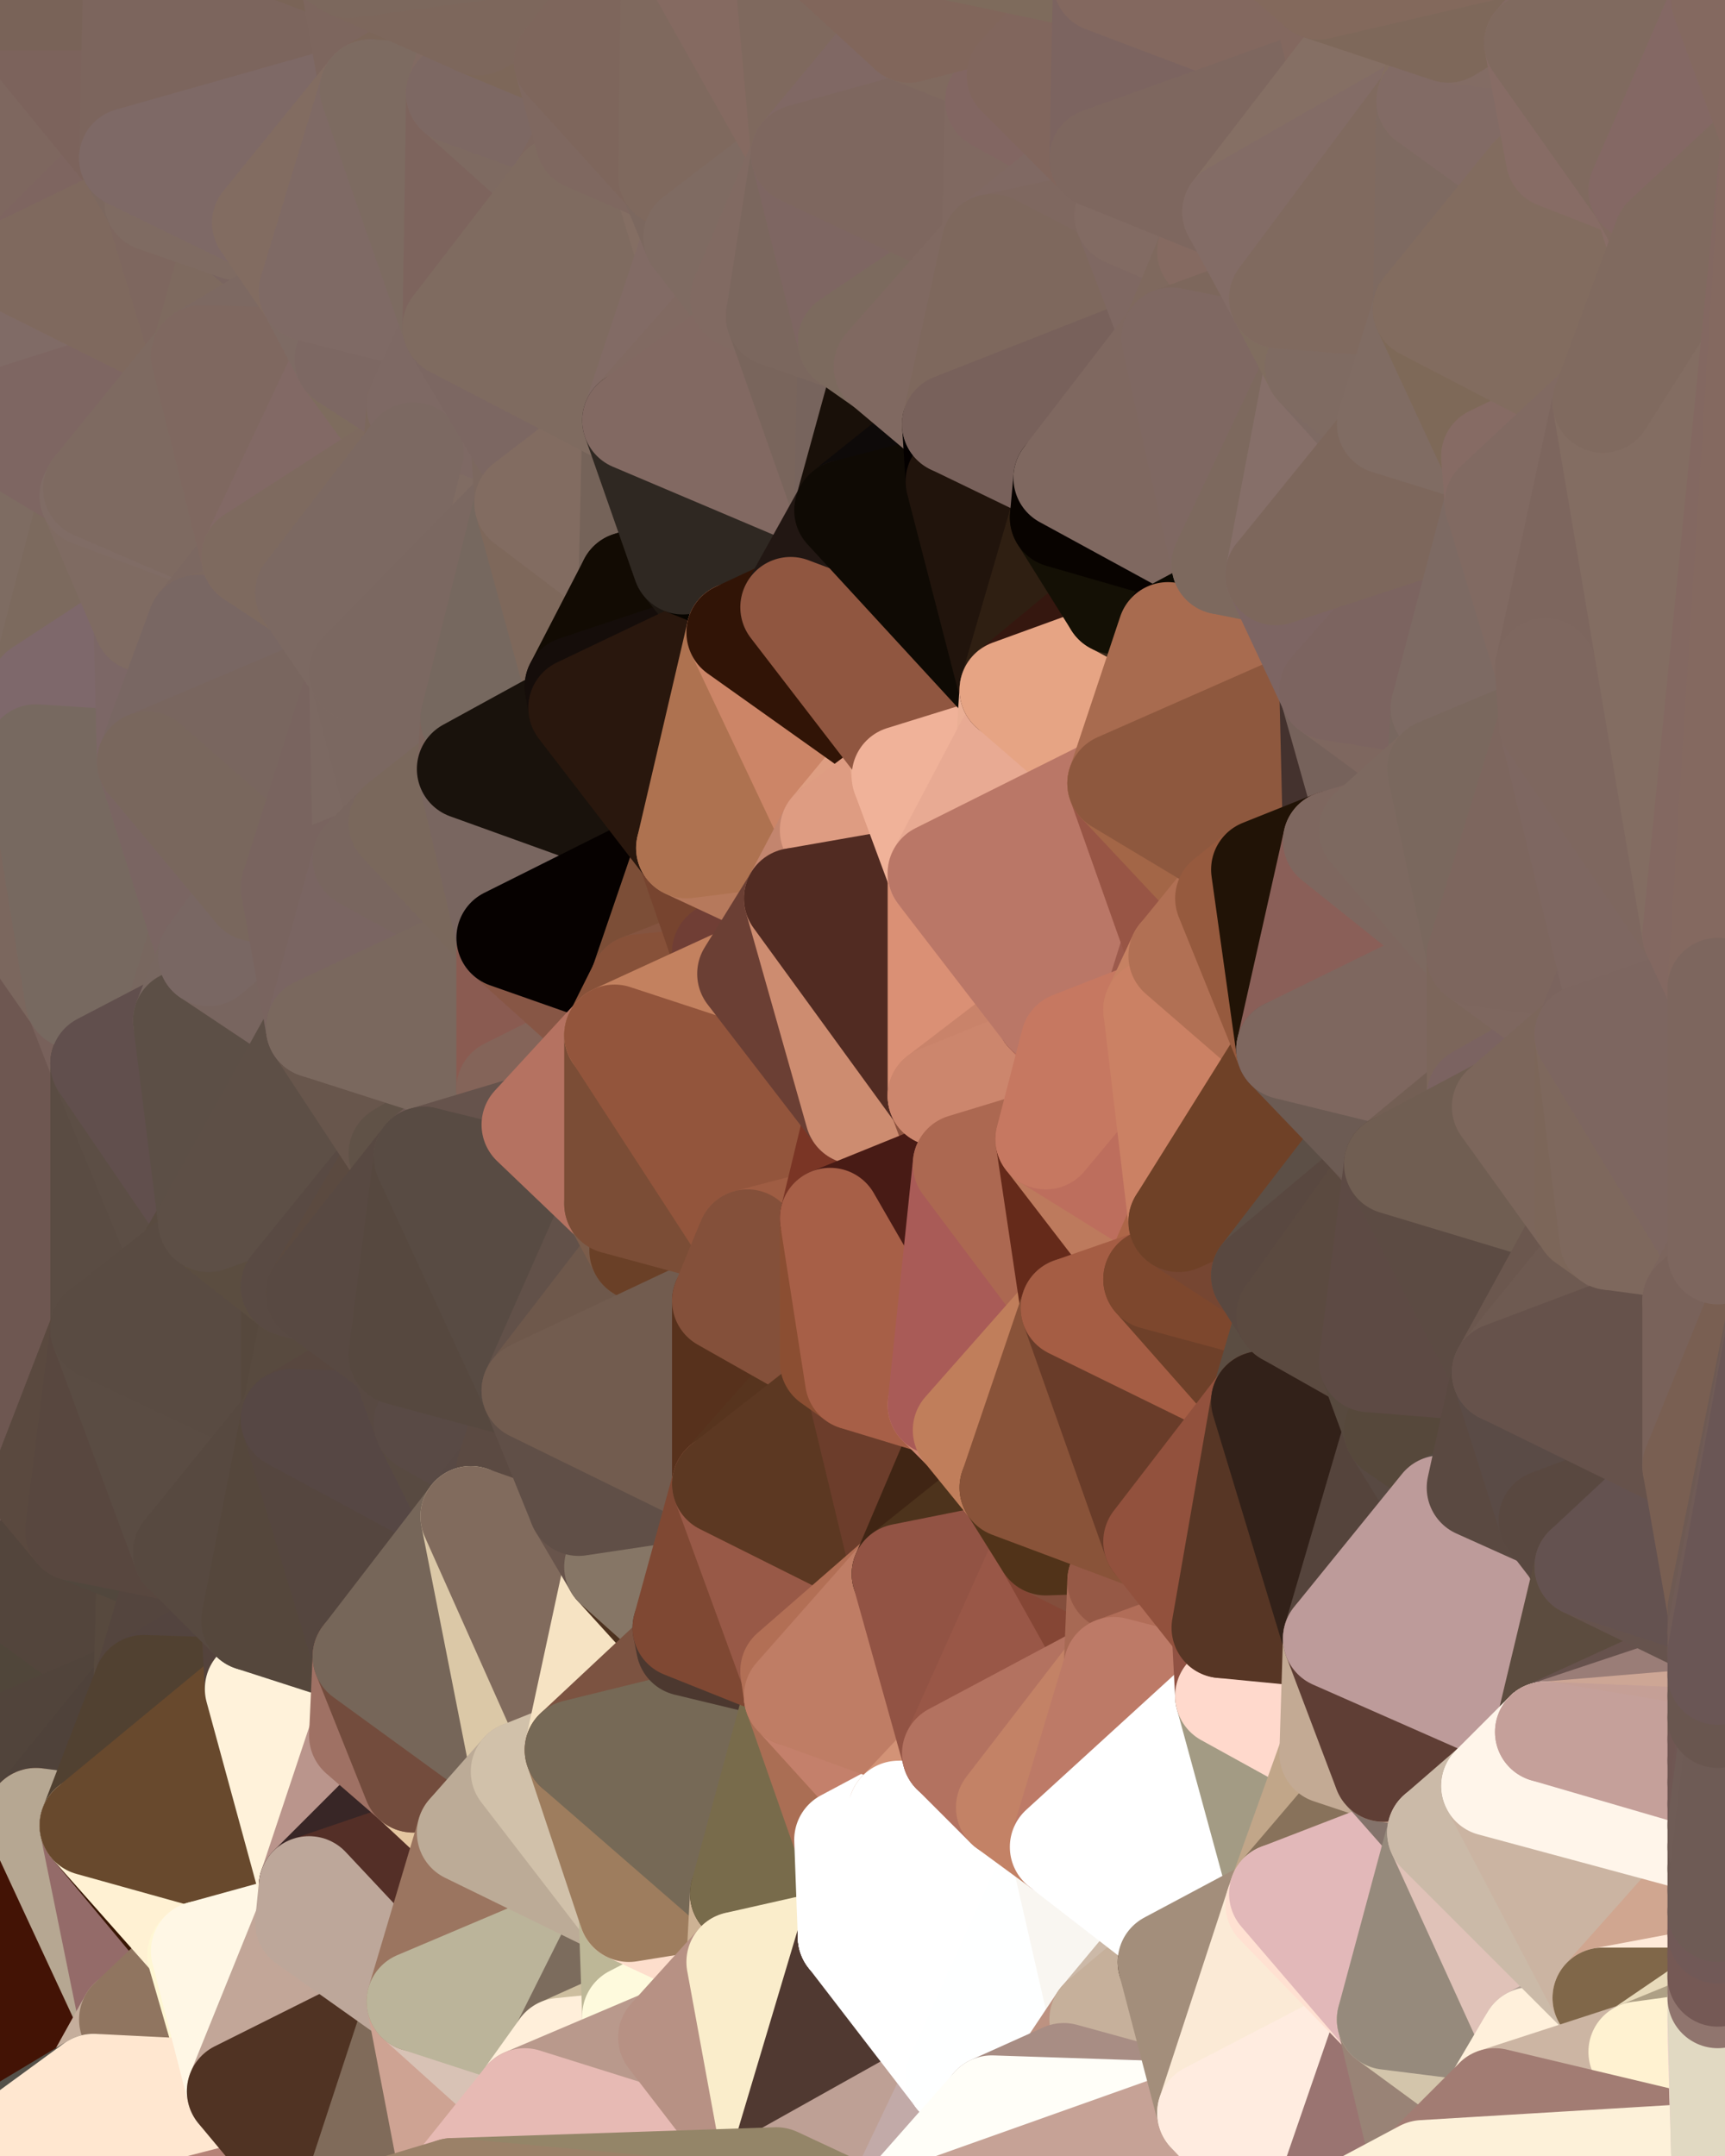 <?xml version="1.0" standalone="yes"?>
<svg width="480" height="600" xmlns="http://www.w3.org/2000/svg" version="1.1" ><rect width="100%" height="100%" fill="#333333" stroke="none"/><polygon points="-34,148 -34,518 -18,222" fill="rgba(118, 100, 88, 1)" stroke="rgba(118, 100, 88, 1)" stroke-width="28" stroke-linejoin="round"/>
		<polygon points="-34,518 -18,444 -18,222" fill="rgba(88, 74, 61, 1)" stroke="rgba(88, 74, 61, 1)" stroke-width="28" stroke-linejoin="round"/>
		<polygon points="-19,204 -34,148 -18,222" fill="rgba(123, 104, 97, 1)" stroke="rgba(123, 104, 97, 1)" stroke-width="28" stroke-linejoin="round"/>
		<polygon points="-34,518 -19,500 -18,444" fill="rgba(79, 65, 62, 1)" stroke="rgba(79, 65, 62, 1)" stroke-width="28" stroke-linejoin="round"/>
		<polygon points="-4,118 -34,148 -3,130" fill="rgba(122, 104, 94, 1)" stroke="rgba(122, 104, 94, 1)" stroke-width="28" stroke-linejoin="round"/>
		<polygon points="-3,574 -34,518 0,599" fill="rgba(127, 101, 110, 1)" stroke="rgba(127, 101, 110, 1)" stroke-width="28" stroke-linejoin="round"/>
		<polygon points="0,588 -3,574 0,599" fill="rgba(245, 220, 180, 1)" stroke="rgba(245, 220, 180, 1)" stroke-width="28" stroke-linejoin="round"/>
		<polygon points="-18,444 0,440 0,428" fill="rgba(80, 72, 61, 1)" stroke="rgba(80, 72, 61, 1)" stroke-width="28" stroke-linejoin="round"/>
		<polygon points="-3,574 0,588 0,576" fill="rgba(217, 190, 171, 1)" stroke="rgba(217, 190, 171, 1)" stroke-width="28" stroke-linejoin="round"/>
		<polygon points="-18,444 -19,500 -4,488" fill="rgba(81, 66, 61, 1)" stroke="rgba(81, 66, 61, 1)" stroke-width="28" stroke-linejoin="round"/>
		<polygon points="-34,148 -4,118 6,74" fill="rgba(122, 103, 97, 1)" stroke="rgba(122, 103, 97, 1)" stroke-width="28" stroke-linejoin="round"/>
		<polygon points="0,0 -34,148 6,74" fill="rgba(124, 104, 97, 1)" stroke="rgba(124, 104, 97, 1)" stroke-width="28" stroke-linejoin="round"/>
		<polygon points="0,588 0,599 6,592" fill="rgba(134, 117, 91, 1)" stroke="rgba(134, 117, 91, 1)" stroke-width="28" stroke-linejoin="round"/>
		<polygon points="-4,488 -19,500 10,506" fill="rgba(78, 68, 58, 1)" stroke="rgba(78, 68, 58, 1)" stroke-width="28" stroke-linejoin="round"/>
		<polygon points="-19,204 -18,222 10,210" fill="rgba(126, 104, 106, 1)" stroke="rgba(126, 104, 106, 1)" stroke-width="28" stroke-linejoin="round"/>
		<polygon points="-19,204 10,210 11,192" fill="rgba(124, 105, 101, 1)" stroke="rgba(124, 105, 101, 1)" stroke-width="28" stroke-linejoin="round"/>
		<polygon points="-34,148 -19,204 11,192" fill="rgba(125, 106, 100, 1)" stroke="rgba(125, 106, 100, 1)" stroke-width="28" stroke-linejoin="round"/>
		<polygon points="-19,500 -34,518 10,506" fill="rgba(75, 66, 57, 1)" stroke="rgba(75, 66, 57, 1)" stroke-width="28" stroke-linejoin="round"/>
		<polygon points="0,576 0,588 6,592" fill="rgba(244, 221, 179, 1)" stroke="rgba(244, 221, 179, 1)" stroke-width="28" stroke-linejoin="round"/>
		<polygon points="-18,444 -4,488 0,440" fill="rgba(81, 69, 57, 1)" stroke="rgba(81, 69, 57, 1)" stroke-width="28" stroke-linejoin="round"/>
		<polygon points="0,428 0,440 21,426" fill="rgba(80, 67, 58, 1)" stroke="rgba(80, 67, 58, 1)" stroke-width="28" stroke-linejoin="round"/>
		<polygon points="11,414 0,428 21,426" fill="rgba(85, 72, 63, 1)" stroke="rgba(85, 72, 63, 1)" stroke-width="28" stroke-linejoin="round"/>
		<polygon points="0,576 6,592 26,580" fill="rgba(131, 121, 109, 1)" stroke="rgba(131, 121, 109, 1)" stroke-width="28" stroke-linejoin="round"/>
		<polygon points="-3,130 25,138 26,136" fill="rgba(123, 104, 97, 1)" stroke="rgba(123, 104, 97, 1)" stroke-width="28" stroke-linejoin="round"/>
		<polygon points="21,278 -18,444 28,370" fill="rgba(85, 70, 65, 1)" stroke="rgba(85, 70, 65, 1)" stroke-width="28" stroke-linejoin="round"/>
		<polygon points="28,296 21,278 28,370" fill="rgba(97, 80, 72, 1)" stroke="rgba(97, 80, 72, 1)" stroke-width="28" stroke-linejoin="round"/>
		<polygon points="-18,444 0,428 28,370" fill="rgba(82, 74, 63, 1)" stroke="rgba(82, 74, 63, 1)" stroke-width="28" stroke-linejoin="round"/>
		<polygon points="0,428 11,414 28,370" fill="rgba(82, 72, 62, 1)" stroke="rgba(82, 72, 62, 1)" stroke-width="28" stroke-linejoin="round"/>
		<polygon points="-4,118 -3,130 26,136" fill="rgba(127, 108, 102, 1)" stroke="rgba(127, 108, 102, 1)" stroke-width="28" stroke-linejoin="round"/>
		<polygon points="-3,130 11,192 25,138" fill="rgba(124, 105, 101, 1)" stroke="rgba(124, 105, 101, 1)" stroke-width="28" stroke-linejoin="round"/>
		<polygon points="-18,222 -18,444 21,278" fill="rgba(110, 87, 81, 1)" stroke="rgba(110, 87, 81, 1)" stroke-width="28" stroke-linejoin="round"/>
		<polygon points="-3,130 -34,148 11,192" fill="rgba(126, 108, 98, 1)" stroke="rgba(126, 108, 98, 1)" stroke-width="28" stroke-linejoin="round"/>
		<polygon points="-34,518 -3,574 10,506" fill="rgba(137, 124, 105, 1)" stroke="rgba(137, 124, 105, 1)" stroke-width="28" stroke-linejoin="round"/>
		<polygon points="0,576 26,580 36,562" fill="rgba(106, 87, 83, 1)" stroke="rgba(106, 87, 83, 1)" stroke-width="28" stroke-linejoin="round"/>
		<polygon points="0,0 6,74 36,44" fill="rgba(126, 103, 95, 1)" stroke="rgba(126, 103, 95, 1)" stroke-width="28" stroke-linejoin="round"/>
		<polygon points="-3,574 0,576 36,562" fill="rgba(116, 83, 66, 1)" stroke="rgba(116, 83, 66, 1)" stroke-width="28" stroke-linejoin="round"/>
		<polygon points="0,440 -4,488 40,469" fill="rgba(80, 70, 58, 1)" stroke="rgba(80, 70, 58, 1)" stroke-width="28" stroke-linejoin="round"/>
		<polygon points="25,138 11,192 40,173" fill="rgba(124, 106, 94, 1)" stroke="rgba(124, 106, 94, 1)" stroke-width="28" stroke-linejoin="round"/>
		<polygon points="36,44 6,74 43,56" fill="rgba(126, 101, 96, 1)" stroke="rgba(126, 101, 96, 1)" stroke-width="28" stroke-linejoin="round"/>
		<polygon points="11,192 10,210 41,212" fill="rgba(124, 105, 98, 1)" stroke="rgba(124, 105, 98, 1)" stroke-width="28" stroke-linejoin="round"/>
		<polygon points="21,426 40,469 41,434" fill="rgba(85, 67, 57, 1)" stroke="rgba(85, 67, 57, 1)" stroke-width="28" stroke-linejoin="round"/>
		<polygon points="21,426 0,440 40,469" fill="rgba(83, 69, 60, 1)" stroke="rgba(83, 69, 60, 1)" stroke-width="28" stroke-linejoin="round"/>
		<polygon points="-4,488 10,506 40,469" fill="rgba(81, 68, 59, 1)" stroke="rgba(81, 68, 59, 1)" stroke-width="28" stroke-linejoin="round"/>
		<polygon points="10,506 25,508 40,469" fill="rgba(79, 66, 58, 1)" stroke="rgba(79, 66, 58, 1)" stroke-width="28" stroke-linejoin="round"/>
		<polygon points="0,0 36,44 37,0" fill="rgba(124, 99, 92, 1)" stroke="rgba(124, 99, 92, 1)" stroke-width="28" stroke-linejoin="round"/>
		<polygon points="10,506 -3,574 36,562" fill="rgba(67, 19, 5, 1)" stroke="rgba(67, 19, 5, 1)" stroke-width="28" stroke-linejoin="round"/>
		<polygon points="25,508 10,506 36,562" fill="rgba(182, 167, 146, 1)" stroke="rgba(182, 167, 146, 1)" stroke-width="28" stroke-linejoin="round"/>
		<polygon points="10,210 -18,222 21,278" fill="rgba(123, 103, 94, 1)" stroke="rgba(123, 103, 94, 1)" stroke-width="28" stroke-linejoin="round"/>
		<polygon points="21,278 28,296 51,284" fill="rgba(120, 97, 91, 1)" stroke="rgba(120, 97, 91, 1)" stroke-width="28" stroke-linejoin="round"/>
		<polygon points="40,173 11,192 41,212" fill="rgba(126, 104, 107, 1)" stroke="rgba(126, 104, 107, 1)" stroke-width="28" stroke-linejoin="round"/>
		<polygon points="6,74 -4,118 56,99" fill="rgba(128, 107, 102, 1)" stroke="rgba(128, 107, 102, 1)" stroke-width="28" stroke-linejoin="round"/>
		<polygon points="-4,118 26,136 56,99" fill="rgba(126, 102, 98, 1)" stroke="rgba(126, 102, 98, 1)" stroke-width="28" stroke-linejoin="round"/>
		<polygon points="25,508 36,562 55,544" fill="rgba(148, 107, 105, 1)" stroke="rgba(148, 107, 105, 1)" stroke-width="28" stroke-linejoin="round"/>
		<polygon points="28,296 28,370 51,352" fill="rgba(90, 76, 67, 1)" stroke="rgba(90, 76, 67, 1)" stroke-width="28" stroke-linejoin="round"/>
		<polygon points="41,212 21,278 58,266" fill="rgba(121, 100, 97, 1)" stroke="rgba(121, 100, 97, 1)" stroke-width="28" stroke-linejoin="round"/>
		<polygon points="21,278 51,284 58,266" fill="rgba(120, 103, 95, 1)" stroke="rgba(120, 103, 95, 1)" stroke-width="28" stroke-linejoin="round"/>
		<polygon points="28,296 51,352 58,340" fill="rgba(92, 78, 69, 1)" stroke="rgba(92, 78, 69, 1)" stroke-width="28" stroke-linejoin="round"/>
		<polygon points="43,56 6,74 56,99" fill="rgba(127, 105, 94, 1)" stroke="rgba(127, 105, 94, 1)" stroke-width="28" stroke-linejoin="round"/>
		<polygon points="25,508 55,544 56,543" fill="rgba(56, 23, 4, 1)" stroke="rgba(56, 23, 4, 1)" stroke-width="28" stroke-linejoin="round"/>
		<polygon points="10,210 21,278 41,212" fill="rgba(119, 105, 96, 1)" stroke="rgba(119, 105, 96, 1)" stroke-width="28" stroke-linejoin="round"/>
		<polygon points="36,562 26,580 66,582" fill="rgba(197, 174, 156, 1)" stroke="rgba(197, 174, 156, 1)" stroke-width="28" stroke-linejoin="round"/>
		<polygon points="40,173 41,212 55,174" fill="rgba(124, 103, 102, 1)" stroke="rgba(124, 103, 102, 1)" stroke-width="28" stroke-linejoin="round"/>
		<polygon points="41,434 40,469 51,432" fill="rgba(87, 73, 62, 1)" stroke="rgba(87, 73, 62, 1)" stroke-width="28" stroke-linejoin="round"/>
		<polygon points="21,426 41,434 51,432" fill="rgba(81, 71, 61, 1)" stroke="rgba(81, 71, 61, 1)" stroke-width="28" stroke-linejoin="round"/>
		<polygon points="51,432 40,469 70,451" fill="rgba(84, 69, 62, 1)" stroke="rgba(84, 69, 62, 1)" stroke-width="28" stroke-linejoin="round"/>
		<polygon points="40,173 55,174 70,155" fill="rgba(125, 105, 96, 1)" stroke="rgba(125, 105, 96, 1)" stroke-width="28" stroke-linejoin="round"/>
		<polygon points="25,138 40,173 70,155" fill="rgba(127, 107, 98, 1)" stroke="rgba(127, 107, 98, 1)" stroke-width="28" stroke-linejoin="round"/>
		<polygon points="43,56 56,99 66,64" fill="rgba(126, 103, 95, 1)" stroke="rgba(126, 103, 95, 1)" stroke-width="28" stroke-linejoin="round"/>
		<polygon points="41,212 58,266 71,248" fill="rgba(122, 101, 98, 1)" stroke="rgba(122, 101, 98, 1)" stroke-width="28" stroke-linejoin="round"/>
		<polygon points="26,136 25,138 70,155" fill="rgba(128, 108, 101, 1)" stroke="rgba(128, 108, 101, 1)" stroke-width="28" stroke-linejoin="round"/>
		<polygon points="0,0 37,0 67,-29" fill="rgba(121, 99, 88, 1)" stroke="rgba(121, 99, 88, 1)" stroke-width="28" stroke-linejoin="round"/>
		<polygon points="11,414 21,426 28,370" fill="rgba(90, 73, 63, 1)" stroke="rgba(90, 73, 63, 1)" stroke-width="28" stroke-linejoin="round"/>
		<polygon points="70,451 40,469 71,470" fill="rgba(83, 68, 63, 1)" stroke="rgba(83, 68, 63, 1)" stroke-width="28" stroke-linejoin="round"/>
		<polygon points="55,544 36,562 66,582" fill="rgba(144, 117, 96, 1)" stroke="rgba(144, 117, 96, 1)" stroke-width="28" stroke-linejoin="round"/>
		<polygon points="51,284 28,296 58,340" fill="rgba(97, 79, 77, 1)" stroke="rgba(97, 79, 77, 1)" stroke-width="28" stroke-linejoin="round"/>
		<polygon points="28,370 21,426 51,432" fill="rgba(88, 71, 63, 1)" stroke="rgba(88, 71, 63, 1)" stroke-width="28" stroke-linejoin="round"/>
		<polygon points="58,340 51,352 81,358" fill="rgba(89, 75, 64, 1)" stroke="rgba(89, 75, 64, 1)" stroke-width="28" stroke-linejoin="round"/>
		<polygon points="28,370 51,432 81,395" fill="rgba(90, 76, 67, 1)" stroke="rgba(90, 76, 67, 1)" stroke-width="28" stroke-linejoin="round"/>
		<polygon points="51,352 28,370 81,395" fill="rgba(89, 75, 66, 1)" stroke="rgba(89, 75, 66, 1)" stroke-width="28" stroke-linejoin="round"/>
		<polygon points="56,99 26,136 70,155" fill="rgba(126, 106, 97, 1)" stroke="rgba(126, 106, 97, 1)" stroke-width="28" stroke-linejoin="round"/>
		<polygon points="56,543 85,535 86,525" fill="rgba(193, 143, 136, 1)" stroke="rgba(193, 143, 136, 1)" stroke-width="28" stroke-linejoin="round"/>
		<polygon points="66,64 56,99 86,81" fill="rgba(126, 106, 95, 1)" stroke="rgba(126, 106, 95, 1)" stroke-width="28" stroke-linejoin="round"/>
		<polygon points="73,62 66,64 86,81" fill="rgba(122, 101, 96, 1)" stroke="rgba(122, 101, 96, 1)" stroke-width="28" stroke-linejoin="round"/>
		<polygon points="70,155 55,174 85,165" fill="rgba(124, 104, 97, 1)" stroke="rgba(124, 104, 97, 1)" stroke-width="28" stroke-linejoin="round"/>
		<polygon points="40,469 25,508 71,470" fill="rgba(81, 65, 49, 1)" stroke="rgba(81, 65, 49, 1)" stroke-width="28" stroke-linejoin="round"/>
		<polygon points="58,266 51,284 88,286" fill="rgba(120, 103, 96, 1)" stroke="rgba(120, 103, 96, 1)" stroke-width="28" stroke-linejoin="round"/>
		<polygon points="25,508 56,543 86,525" fill="rgba(255, 241, 211, 1)" stroke="rgba(255, 241, 211, 1)" stroke-width="28" stroke-linejoin="round"/>
		<polygon points="71,470 25,508 86,525" fill="rgba(104, 73, 45, 1)" stroke="rgba(104, 73, 45, 1)" stroke-width="28" stroke-linejoin="round"/>
		<polygon points="51,352 81,395 81,358" fill="rgba(89, 75, 66, 1)" stroke="rgba(89, 75, 66, 1)" stroke-width="28" stroke-linejoin="round"/>
		<polygon points="36,44 43,56 73,62" fill="rgba(124, 104, 95, 1)" stroke="rgba(124, 104, 95, 1)" stroke-width="28" stroke-linejoin="round"/>
		<polygon points="43,56 66,64 73,62" fill="rgba(127, 107, 98, 1)" stroke="rgba(127, 107, 98, 1)" stroke-width="28" stroke-linejoin="round"/>
		<polygon points="56,543 55,544 66,582" fill="rgba(255, 247, 212, 1)" stroke="rgba(255, 247, 212, 1)" stroke-width="28" stroke-linejoin="round"/>
		<polygon points="6,592 0,599 26,580" fill="rgba(84, 81, 74, 1)" stroke="rgba(84, 81, 74, 1)" stroke-width="28" stroke-linejoin="round"/>
		<polygon points="86,81 56,99 96,100" fill="rgba(125, 105, 98, 1)" stroke="rgba(125, 105, 98, 1)" stroke-width="28" stroke-linejoin="round"/>
		<polygon points="67,-29 37,0 97,-9" fill="rgba(122, 100, 86, 1)" stroke="rgba(122, 100, 86, 1)" stroke-width="28" stroke-linejoin="round"/>
		<polygon points="66,582 0,599 96,618" fill="rgba(180, 130, 119, 1)" stroke="rgba(180, 130, 119, 1)" stroke-width="28" stroke-linejoin="round"/>
		<polygon points="81,358 81,395 88,360" fill="rgba(86, 72, 61, 1)" stroke="rgba(86, 72, 61, 1)" stroke-width="28" stroke-linejoin="round"/>
		<polygon points="51,284 58,340 88,286" fill="rgba(92, 79, 70, 1)" stroke="rgba(92, 79, 70, 1)" stroke-width="28" stroke-linejoin="round"/>
		<polygon points="81,247 58,266 88,286" fill="rgba(120, 101, 95, 1)" stroke="rgba(120, 101, 95, 1)" stroke-width="28" stroke-linejoin="round"/>
		<polygon points="71,248 58,266 81,247" fill="rgba(121, 103, 99, 1)" stroke="rgba(121, 103, 99, 1)" stroke-width="28" stroke-linejoin="round"/>
		<polygon points="26,580 0,599 66,582" fill="rgba(255, 231, 208, 1)" stroke="rgba(255, 231, 208, 1)" stroke-width="28" stroke-linejoin="round"/>
		<polygon points="85,165 55,174 100,187" fill="rgba(125, 105, 96, 1)" stroke="rgba(125, 105, 96, 1)" stroke-width="28" stroke-linejoin="round"/>
		<polygon points="70,451 71,470 101,461" fill="rgba(84, 67, 60, 1)" stroke="rgba(84, 67, 60, 1)" stroke-width="28" stroke-linejoin="round"/>
		<polygon points="56,543 66,582 85,535" fill="rgba(255, 247, 229, 1)" stroke="rgba(255, 247, 229, 1)" stroke-width="28" stroke-linejoin="round"/>
		<polygon points="97,-9 37,0 103,25" fill="rgba(122, 100, 87, 1)" stroke="rgba(122, 100, 87, 1)" stroke-width="28" stroke-linejoin="round"/>
		<polygon points="37,0 36,44 103,25" fill="rgba(124, 101, 93, 1)" stroke="rgba(124, 101, 93, 1)" stroke-width="28" stroke-linejoin="round"/>
		<polygon points="36,44 73,62 103,25" fill="rgba(126, 105, 102, 1)" stroke="rgba(126, 105, 102, 1)" stroke-width="28" stroke-linejoin="round"/>
		<polygon points="71,470 100,483 101,461" fill="rgba(92, 70, 56, 1)" stroke="rgba(92, 70, 56, 1)" stroke-width="28" stroke-linejoin="round"/>
		<polygon points="55,174 41,212 100,187" fill="rgba(121, 103, 99, 1)" stroke="rgba(121, 103, 99, 1)" stroke-width="28" stroke-linejoin="round"/>
		<polygon points="41,212 81,247 100,187" fill="rgba(121, 102, 95, 1)" stroke="rgba(121, 102, 95, 1)" stroke-width="28" stroke-linejoin="round"/>
		<polygon points="71,470 86,525 100,483" fill="rgba(255, 242, 218, 1)" stroke="rgba(255, 242, 218, 1)" stroke-width="28" stroke-linejoin="round"/>
		<polygon points="56,99 70,155 96,100" fill="rgba(127, 104, 96, 1)" stroke="rgba(127, 104, 96, 1)" stroke-width="28" stroke-linejoin="round"/>
		<polygon points="51,432 70,451 81,395" fill="rgba(87, 73, 64, 1)" stroke="rgba(87, 73, 64, 1)" stroke-width="28" stroke-linejoin="round"/>
		<polygon points="41,212 71,248 81,247" fill="rgba(121, 103, 93, 1)" stroke="rgba(121, 103, 93, 1)" stroke-width="28" stroke-linejoin="round"/>
		<polygon points="88,360 81,395 111,377" fill="rgba(88, 74, 63, 1)" stroke="rgba(88, 74, 63, 1)" stroke-width="28" stroke-linejoin="round"/>
		<polygon points="58,340 81,358 111,321" fill="rgba(91, 77, 64, 1)" stroke="rgba(91, 77, 64, 1)" stroke-width="28" stroke-linejoin="round"/>
		<polygon points="88,286 58,340 111,321" fill="rgba(93, 79, 70, 1)" stroke="rgba(93, 79, 70, 1)" stroke-width="28" stroke-linejoin="round"/>
		<polygon points="100,187 81,247 101,239" fill="rgba(121, 100, 95, 1)" stroke="rgba(121, 100, 95, 1)" stroke-width="28" stroke-linejoin="round"/>
		<polygon points="96,100 70,155 115,126" fill="rgba(130, 105, 101, 1)" stroke="rgba(130, 105, 101, 1)" stroke-width="28" stroke-linejoin="round"/>
		<polygon points="81,358 88,360 111,321" fill="rgba(89, 74, 67, 1)" stroke="rgba(89, 74, 67, 1)" stroke-width="28" stroke-linejoin="round"/>
		<polygon points="100,187 101,239 111,229" fill="rgba(124, 105, 98, 1)" stroke="rgba(124, 105, 98, 1)" stroke-width="28" stroke-linejoin="round"/>
		<polygon points="85,535 66,582 116,557" fill="rgba(194, 166, 152, 1)" stroke="rgba(194, 166, 152, 1)" stroke-width="28" stroke-linejoin="round"/>
		<polygon points="96,100 115,126 116,113" fill="rgba(126, 108, 94, 1)" stroke="rgba(126, 108, 94, 1)" stroke-width="28" stroke-linejoin="round"/>
		<polygon points="100,483 86,525 115,496" fill="rgba(186, 149, 140, 1)" stroke="rgba(186, 149, 140, 1)" stroke-width="28" stroke-linejoin="round"/>
		<polygon points="111,377 81,395 118,396" fill="rgba(88, 71, 63, 1)" stroke="rgba(88, 71, 63, 1)" stroke-width="28" stroke-linejoin="round"/>
		<polygon points="70,155 85,165 115,126" fill="rgba(126, 106, 95, 1)" stroke="rgba(126, 106, 95, 1)" stroke-width="28" stroke-linejoin="round"/>
		<polygon points="81,247 88,286 101,239" fill="rgba(121, 100, 95, 1)" stroke="rgba(121, 100, 95, 1)" stroke-width="28" stroke-linejoin="round"/>
		<polygon points="86,81 96,100 126,91" fill="rgba(126, 107, 100, 1)" stroke="rgba(126, 107, 100, 1)" stroke-width="28" stroke-linejoin="round"/>
		<polygon points="96,100 116,113 126,91" fill="rgba(125, 104, 99, 1)" stroke="rgba(125, 104, 99, 1)" stroke-width="28" stroke-linejoin="round"/>
		<polygon points="81,395 70,451 101,461" fill="rgba(85, 71, 60, 1)" stroke="rgba(85, 71, 60, 1)" stroke-width="28" stroke-linejoin="round"/>
		<polygon points="81,395 101,461 131,422" fill="rgba(85, 70, 63, 1)" stroke="rgba(85, 70, 63, 1)" stroke-width="28" stroke-linejoin="round"/>
		<polygon points="118,396 81,395 131,422" fill="rgba(86, 71, 68, 1)" stroke="rgba(86, 71, 68, 1)" stroke-width="28" stroke-linejoin="round"/>
		<polygon points="100,187 130,214 131,200" fill="rgba(122, 104, 94, 1)" stroke="rgba(122, 104, 94, 1)" stroke-width="28" stroke-linejoin="round"/>
		<polygon points="100,187 111,229 130,214" fill="rgba(123, 104, 97, 1)" stroke="rgba(123, 104, 97, 1)" stroke-width="28" stroke-linejoin="round"/>
		<polygon points="115,496 86,525 130,510" fill="rgba(56, 38, 38, 1)" stroke="rgba(56, 38, 38, 1)" stroke-width="28" stroke-linejoin="round"/>
		<polygon points="66,582 96,618 116,557" fill="rgba(80, 51, 35, 1)" stroke="rgba(80, 51, 35, 1)" stroke-width="28" stroke-linejoin="round"/>
		<polygon points="97,-9 103,25 133,7" fill="rgba(125, 102, 94, 1)" stroke="rgba(125, 102, 94, 1)" stroke-width="28" stroke-linejoin="round"/>
		<polygon points="103,25 127,26 133,7" fill="rgba(124, 102, 89, 1)" stroke="rgba(124, 102, 89, 1)" stroke-width="28" stroke-linejoin="round"/>
		<polygon points="86,525 116,557 130,510" fill="rgba(84, 47, 39, 1)" stroke="rgba(84, 47, 39, 1)" stroke-width="28" stroke-linejoin="round"/>
		<polygon points="116,557 96,618 126,609" fill="rgba(128, 107, 90, 1)" stroke="rgba(128, 107, 90, 1)" stroke-width="28" stroke-linejoin="round"/>
		<polygon points="111,321 88,360 118,322" fill="rgba(91, 74, 64, 1)" stroke="rgba(91, 74, 64, 1)" stroke-width="28" stroke-linejoin="round"/>
		<polygon points="86,525 85,535 116,557" fill="rgba(189, 167, 154, 1)" stroke="rgba(189, 167, 154, 1)" stroke-width="28" stroke-linejoin="round"/>
		<polygon points="73,62 86,81 103,25" fill="rgba(130, 108, 97, 1)" stroke="rgba(130, 108, 97, 1)" stroke-width="28" stroke-linejoin="round"/>
		<polygon points="88,286 111,321 141,303" fill="rgba(104, 86, 76, 1)" stroke="rgba(104, 86, 76, 1)" stroke-width="28" stroke-linejoin="round"/>
		<polygon points="111,321 118,322 141,303" fill="rgba(96, 82, 71, 1)" stroke="rgba(96, 82, 71, 1)" stroke-width="28" stroke-linejoin="round"/>
		<polygon points="118,396 131,422 141,409" fill="rgba(88, 74, 65, 1)" stroke="rgba(88, 74, 65, 1)" stroke-width="28" stroke-linejoin="round"/>
		<polygon points="101,239 88,286 141,261" fill="rgba(122, 101, 98, 1)" stroke="rgba(122, 101, 98, 1)" stroke-width="28" stroke-linejoin="round"/>
		<polygon points="111,229 101,239 141,261" fill="rgba(121, 102, 95, 1)" stroke="rgba(121, 102, 95, 1)" stroke-width="28" stroke-linejoin="round"/>
		<polygon points="88,360 111,377 118,322" fill="rgba(88, 73, 66, 1)" stroke="rgba(88, 73, 66, 1)" stroke-width="28" stroke-linejoin="round"/>
		<polygon points="115,496 130,510 145,493" fill="rgba(229, 199, 161, 1)" stroke="rgba(229, 199, 161, 1)" stroke-width="28" stroke-linejoin="round"/>
		<polygon points="116,113 115,126 145,123" fill="rgba(124, 104, 93, 1)" stroke="rgba(124, 104, 93, 1)" stroke-width="28" stroke-linejoin="round"/>
		<polygon points="101,461 100,483 115,496" fill="rgba(159, 113, 100, 1)" stroke="rgba(159, 113, 100, 1)" stroke-width="28" stroke-linejoin="round"/>
		<polygon points="145,123 115,126 146,140" fill="rgba(126, 107, 103, 1)" stroke="rgba(126, 107, 103, 1)" stroke-width="28" stroke-linejoin="round"/>
		<polygon points="116,557 126,609 146,584" fill="rgba(206, 163, 147, 1)" stroke="rgba(206, 163, 147, 1)" stroke-width="28" stroke-linejoin="round"/>
		<polygon points="103,25 86,81 126,91" fill="rgba(127, 106, 101, 1)" stroke="rgba(127, 106, 101, 1)" stroke-width="28" stroke-linejoin="round"/>
		<polygon points="141,303 118,322 148,313" fill="rgba(111, 90, 85, 1)" stroke="rgba(111, 90, 85, 1)" stroke-width="28" stroke-linejoin="round"/>
		<polygon points="111,377 118,396 148,387" fill="rgba(88, 73, 66, 1)" stroke="rgba(88, 73, 66, 1)" stroke-width="28" stroke-linejoin="round"/>
		<polygon points="118,396 141,409 148,387" fill="rgba(89, 74, 69, 1)" stroke="rgba(89, 74, 69, 1)" stroke-width="28" stroke-linejoin="round"/>
		<polygon points="115,126 100,187 146,140" fill="rgba(128, 108, 99, 1)" stroke="rgba(128, 108, 99, 1)" stroke-width="28" stroke-linejoin="round"/>
		<polygon points="101,461 115,496 145,493" fill="rgba(115, 76, 61, 1)" stroke="rgba(115, 76, 61, 1)" stroke-width="28" stroke-linejoin="round"/>
		<polygon points="126,91 116,113 145,123" fill="rgba(126, 105, 100, 1)" stroke="rgba(126, 105, 100, 1)" stroke-width="28" stroke-linejoin="round"/>
		<polygon points="141,261 88,286 141,303" fill="rgba(122, 104, 94, 1)" stroke="rgba(122, 104, 94, 1)" stroke-width="28" stroke-linejoin="round"/>
		<polygon points="103,25 126,91 127,26" fill="rgba(125, 107, 97, 1)" stroke="rgba(125, 107, 97, 1)" stroke-width="28" stroke-linejoin="round"/>
		<polygon points="85,165 100,187 115,126" fill="rgba(124, 105, 98, 1)" stroke="rgba(124, 105, 98, 1)" stroke-width="28" stroke-linejoin="round"/>
		<polygon points="127,26 126,91 156,52" fill="rgba(125, 100, 93, 1)" stroke="rgba(125, 100, 93, 1)" stroke-width="28" stroke-linejoin="round"/>
		<polygon points="116,557 146,584 156,570" fill="rgba(216, 194, 181, 1)" stroke="rgba(216, 194, 181, 1)" stroke-width="28" stroke-linejoin="round"/>
		<polygon points="133,7 127,26 157,17" fill="rgba(129, 106, 98, 1)" stroke="rgba(129, 106, 98, 1)" stroke-width="28" stroke-linejoin="round"/>
		<polygon points="100,187 131,200 146,140" fill="rgba(123, 104, 97, 1)" stroke="rgba(123, 104, 97, 1)" stroke-width="28" stroke-linejoin="round"/>
		<polygon points="130,214 111,229 141,261" fill="rgba(122, 104, 92, 1)" stroke="rgba(122, 104, 92, 1)" stroke-width="28" stroke-linejoin="round"/>
		<polygon points="141,409 131,422 161,419" fill="rgba(88, 73, 68, 1)" stroke="rgba(88, 73, 68, 1)" stroke-width="28" stroke-linejoin="round"/>
		<polygon points="160,191 131,200 161,197" fill="rgba(121, 103, 99, 1)" stroke="rgba(121, 103, 99, 1)" stroke-width="28" stroke-linejoin="round"/>
		<polygon points="127,26 156,52 163,39" fill="rgba(126, 106, 97, 1)" stroke="rgba(126, 106, 97, 1)" stroke-width="28" stroke-linejoin="round"/>
		<polygon points="157,17 127,26 163,39" fill="rgba(125, 104, 99, 1)" stroke="rgba(125, 104, 99, 1)" stroke-width="28" stroke-linejoin="round"/>
		<polygon points="131,200 130,214 161,197" fill="rgba(124, 101, 93, 1)" stroke="rgba(124, 101, 93, 1)" stroke-width="28" stroke-linejoin="round"/>
		<polygon points="146,140 131,200 160,191" fill="rgba(118, 104, 95, 1)" stroke="rgba(118, 104, 95, 1)" stroke-width="28" stroke-linejoin="round"/>
		<polygon points="141,261 141,303 171,288" fill="rgba(138, 91, 81, 1)" stroke="rgba(138, 91, 81, 1)" stroke-width="28" stroke-linejoin="round"/>
		<polygon points="141,303 148,313 171,288" fill="rgba(132, 100, 89, 1)" stroke="rgba(132, 100, 89, 1)" stroke-width="28" stroke-linejoin="round"/>
		<polygon points="161,419 131,422 171,436" fill="rgba(85, 71, 62, 1)" stroke="rgba(85, 71, 62, 1)" stroke-width="28" stroke-linejoin="round"/>
		<polygon points="148,313 118,322 171,335" fill="rgba(102, 83, 76, 1)" stroke="rgba(102, 83, 76, 1)" stroke-width="28" stroke-linejoin="round"/>
		<polygon points="148,387 141,409 161,419" fill="rgba(91, 74, 66, 1)" stroke="rgba(91, 74, 66, 1)" stroke-width="28" stroke-linejoin="round"/>
		<polygon points="118,322 111,377 148,387" fill="rgba(86, 72, 63, 1)" stroke="rgba(86, 72, 63, 1)" stroke-width="28" stroke-linejoin="round"/>
		<polygon points="131,422 101,461 145,493" fill="rgba(118, 102, 89, 1)" stroke="rgba(118, 102, 89, 1)" stroke-width="28" stroke-linejoin="round"/>
		<polygon points="146,140 160,191 175,162" fill="rgba(126, 104, 91, 1)" stroke="rgba(126, 104, 91, 1)" stroke-width="28" stroke-linejoin="round"/>
		<polygon points="130,510 116,557 175,532" fill="rgba(155, 117, 96, 1)" stroke="rgba(155, 117, 96, 1)" stroke-width="28" stroke-linejoin="round"/>
		<polygon points="118,322 148,387 171,335" fill="rgba(88, 75, 67, 1)" stroke="rgba(88, 75, 67, 1)" stroke-width="28" stroke-linejoin="round"/>
		<polygon points="131,422 145,493 160,487" fill="rgba(219, 200, 167, 1)" stroke="rgba(219, 200, 167, 1)" stroke-width="28" stroke-linejoin="round"/>
		<polygon points="116,557 156,570 175,532" fill="rgba(187, 180, 154, 1)" stroke="rgba(187, 180, 154, 1)" stroke-width="28" stroke-linejoin="round"/>
		<polygon points="131,422 160,487 171,436" fill="rgba(129, 107, 93, 1)" stroke="rgba(129, 107, 93, 1)" stroke-width="28" stroke-linejoin="round"/>
		<polygon points="171,335 148,387 178,348" fill="rgba(98, 81, 73, 1)" stroke="rgba(98, 81, 73, 1)" stroke-width="28" stroke-linejoin="round"/>
		<polygon points="141,261 171,288 178,274" fill="rgba(135, 86, 69, 1)" stroke="rgba(135, 86, 69, 1)" stroke-width="28" stroke-linejoin="round"/>
		<polygon points="145,123 146,140 176,117" fill="rgba(124, 104, 95, 1)" stroke="rgba(124, 104, 95, 1)" stroke-width="28" stroke-linejoin="round"/>
		<polygon points="126,91 145,123 176,117" fill="rgba(124, 103, 98, 1)" stroke="rgba(124, 103, 98, 1)" stroke-width="28" stroke-linejoin="round"/>
		<polygon points="175,532 156,570 176,561" fill="rgba(124, 108, 93, 1)" stroke="rgba(124, 108, 93, 1)" stroke-width="28" stroke-linejoin="round"/>
		<polygon points="145,493 130,510 175,532" fill="rgba(188, 171, 151, 1)" stroke="rgba(188, 171, 151, 1)" stroke-width="28" stroke-linejoin="round"/>
		<polygon points="160,487 145,493 175,532" fill="rgba(209, 193, 170, 1)" stroke="rgba(209, 193, 170, 1)" stroke-width="28" stroke-linejoin="round"/>
		<polygon points="163,39 156,52 186,49" fill="rgba(126, 103, 95, 1)" stroke="rgba(126, 103, 95, 1)" stroke-width="28" stroke-linejoin="round"/>
		<polygon points="133,7 157,17 187,-21" fill="rgba(125, 103, 89, 1)" stroke="rgba(125, 103, 89, 1)" stroke-width="28" stroke-linejoin="round"/>
		<polygon points="176,561 156,570 186,567" fill="rgba(205, 190, 159, 1)" stroke="rgba(205, 190, 159, 1)" stroke-width="28" stroke-linejoin="round"/>
		<polygon points="130,214 141,261 191,236" fill="rgba(121, 102, 96, 1)" stroke="rgba(121, 102, 96, 1)" stroke-width="28" stroke-linejoin="round"/>
		<polygon points="161,197 130,214 191,236" fill="rgba(25, 18, 12, 1)" stroke="rgba(25, 18, 12, 1)" stroke-width="28" stroke-linejoin="round"/>
		<polygon points="171,436 160,487 191,458" fill="rgba(246, 227, 195, 1)" stroke="rgba(246, 227, 195, 1)" stroke-width="28" stroke-linejoin="round"/>
		<polygon points="190,453 171,436 191,458" fill="rgba(77, 50, 31, 1)" stroke="rgba(77, 50, 31, 1)" stroke-width="28" stroke-linejoin="round"/>
		<polygon points="146,140 175,162 176,117" fill="rgba(130, 108, 97, 1)" stroke="rgba(130, 108, 97, 1)" stroke-width="28" stroke-linejoin="round"/>
		<polygon points="156,52 176,117 193,66" fill="rgba(128, 106, 95, 1)" stroke="rgba(128, 106, 95, 1)" stroke-width="28" stroke-linejoin="round"/>
		<polygon points="186,49 156,52 193,66" fill="rgba(132, 110, 99, 1)" stroke="rgba(132, 110, 99, 1)" stroke-width="28" stroke-linejoin="round"/>
		<polygon points="141,261 178,274 191,236" fill="rgba(6, 1, 0, 1)" stroke="rgba(6, 1, 0, 1)" stroke-width="28" stroke-linejoin="round"/>
		<polygon points="176,117 175,162 190,157" fill="rgba(117, 99, 89, 1)" stroke="rgba(117, 99, 89, 1)" stroke-width="28" stroke-linejoin="round"/>
		<polygon points="97,-9 133,7 187,-21" fill="rgba(125, 103, 92, 1)" stroke="rgba(125, 103, 92, 1)" stroke-width="28" stroke-linejoin="round"/>
		<polygon points="156,52 126,91 176,117" fill="rgba(127, 107, 96, 1)" stroke="rgba(127, 107, 96, 1)" stroke-width="28" stroke-linejoin="round"/>
		<polygon points="148,313 171,335 171,288" fill="rgba(181, 114, 97, 1)" stroke="rgba(181, 114, 97, 1)" stroke-width="28" stroke-linejoin="round"/>
		<polygon points="191,236 178,274 201,265" fill="rgba(124, 78, 55, 1)" stroke="rgba(124, 78, 55, 1)" stroke-width="28" stroke-linejoin="round"/>
		<polygon points="161,419 171,436 201,413" fill="rgba(104, 84, 75, 1)" stroke="rgba(104, 84, 75, 1)" stroke-width="28" stroke-linejoin="round"/>
		<polygon points="156,570 146,584 186,567" fill="rgba(255, 239, 218, 1)" stroke="rgba(255, 239, 218, 1)" stroke-width="28" stroke-linejoin="round"/>
		<polygon points="175,532 176,561 205,546" fill="rgba(189, 183, 151, 1)" stroke="rgba(189, 183, 151, 1)" stroke-width="28" stroke-linejoin="round"/>
		<polygon points="176,561 186,567 205,546" fill="rgba(254, 250, 221, 1)" stroke="rgba(254, 250, 221, 1)" stroke-width="28" stroke-linejoin="round"/>
		<polygon points="190,157 175,162 205,176" fill="rgba(14, 9, 3, 1)" stroke="rgba(14, 9, 3, 1)" stroke-width="28" stroke-linejoin="round"/>
		<polygon points="178,348 148,387 201,362" fill="rgba(110, 88, 75, 1)" stroke="rgba(110, 88, 75, 1)" stroke-width="28" stroke-linejoin="round"/>
		<polygon points="193,66 176,117 206,83" fill="rgba(130, 107, 101, 1)" stroke="rgba(130, 107, 101, 1)" stroke-width="28" stroke-linejoin="round"/>
		<polygon points="175,162 160,191 205,176" fill="rgba(18, 11, 3, 1)" stroke="rgba(18, 11, 3, 1)" stroke-width="28" stroke-linejoin="round"/>
		<polygon points="171,335 178,348 208,345" fill="rgba(123, 92, 74, 1)" stroke="rgba(123, 92, 74, 1)" stroke-width="28" stroke-linejoin="round"/>
		<polygon points="178,348 201,362 208,345" fill="rgba(106, 64, 39, 1)" stroke="rgba(106, 64, 39, 1)" stroke-width="28" stroke-linejoin="round"/>
		<polygon points="201,265 178,274 208,271" fill="rgba(132, 84, 64, 1)" stroke="rgba(132, 84, 64, 1)" stroke-width="28" stroke-linejoin="round"/>
		<polygon points="175,532 205,546 206,527" fill="rgba(253, 222, 204, 1)" stroke="rgba(253, 222, 204, 1)" stroke-width="28" stroke-linejoin="round"/>
		<polygon points="160,191 161,197 205,176" fill="rgba(21, 13, 10, 1)" stroke="rgba(21, 13, 10, 1)" stroke-width="28" stroke-linejoin="round"/>
		<polygon points="171,436 190,453 201,413" fill="rgba(134, 118, 102, 1)" stroke="rgba(134, 118, 102, 1)" stroke-width="28" stroke-linejoin="round"/>
		<polygon points="148,387 161,419 201,413" fill="rgba(96, 79, 71, 1)" stroke="rgba(96, 79, 71, 1)" stroke-width="28" stroke-linejoin="round"/>
		<polygon points="201,362 148,387 201,413" fill="rgba(114, 92, 79, 1)" stroke="rgba(114, 92, 79, 1)" stroke-width="28" stroke-linejoin="round"/>
		<polygon points="157,17 163,39 186,49" fill="rgba(127, 104, 96, 1)" stroke="rgba(127, 104, 96, 1)" stroke-width="28" stroke-linejoin="round"/>
		<polygon points="186,567 146,584 216,606" fill="rgba(185, 153, 140, 1)" stroke="rgba(185, 153, 140, 1)" stroke-width="28" stroke-linejoin="round"/>
		<polygon points="146,584 126,609 216,606" fill="rgba(231, 186, 180, 1)" stroke="rgba(231, 186, 180, 1)" stroke-width="28" stroke-linejoin="round"/>
		<polygon points="178,274 171,288 208,271" fill="rgba(135, 81, 57, 1)" stroke="rgba(135, 81, 57, 1)" stroke-width="28" stroke-linejoin="round"/>
		<polygon points="160,487 175,532 206,527" fill="rgba(158, 125, 94, 1)" stroke="rgba(158, 125, 94, 1)" stroke-width="28" stroke-linejoin="round"/>
		<polygon points="220,465 191,458 221,472" fill="rgba(79, 37, 38, 1)" stroke="rgba(79, 37, 38, 1)" stroke-width="28" stroke-linejoin="round"/>
		<polygon points="191,236 201,265 221,250" fill="rgba(119, 68, 47, 1)" stroke="rgba(119, 68, 47, 1)" stroke-width="28" stroke-linejoin="round"/>
		<polygon points="67,-29 97,-9 187,-21" fill="rgba(124, 104, 93, 1)" stroke="rgba(124, 104, 93, 1)" stroke-width="28" stroke-linejoin="round"/>
		<polygon points="186,49 193,66 223,43" fill="rgba(124, 104, 95, 1)" stroke="rgba(124, 104, 95, 1)" stroke-width="28" stroke-linejoin="round"/>
		<polygon points="191,458 160,487 221,472" fill="rgba(124, 83, 65, 1)" stroke="rgba(124, 83, 65, 1)" stroke-width="28" stroke-linejoin="round"/>
		<polygon points="160,487 206,527 221,472" fill="rgba(118, 105, 86, 1)" stroke="rgba(118, 105, 86, 1)" stroke-width="28" stroke-linejoin="round"/>
		<polygon points="201,265 208,271 221,250" fill="rgba(112, 62, 53, 1)" stroke="rgba(112, 62, 53, 1)" stroke-width="28" stroke-linejoin="round"/>
		<polygon points="190,453 191,458 220,465" fill="rgba(76, 56, 47, 1)" stroke="rgba(76, 56, 47, 1)" stroke-width="28" stroke-linejoin="round"/>
		<polygon points="190,157 205,176 220,169" fill="rgba(30, 23, 17, 1)" stroke="rgba(30, 23, 17, 1)" stroke-width="28" stroke-linejoin="round"/>
		<polygon points="206,83 176,117 216,88" fill="rgba(129, 106, 98, 1)" stroke="rgba(129, 106, 98, 1)" stroke-width="28" stroke-linejoin="round"/>
		<polygon points="161,197 191,236 205,176" fill="rgba(41, 23, 13, 1)" stroke="rgba(41, 23, 13, 1)" stroke-width="28" stroke-linejoin="round"/>
		<polygon points="157,17 186,49 187,-21" fill="rgba(126, 102, 92, 1)" stroke="rgba(126, 102, 92, 1)" stroke-width="28" stroke-linejoin="round"/>
		<polygon points="201,362 201,413 231,379" fill="rgba(87, 49, 28, 1)" stroke="rgba(87, 49, 28, 1)" stroke-width="28" stroke-linejoin="round"/>
		<polygon points="191,236 221,250 231,231" fill="rgba(182, 121, 92, 1)" stroke="rgba(182, 121, 92, 1)" stroke-width="28" stroke-linejoin="round"/>
		<polygon points="171,288 171,335 208,345" fill="rgba(123, 77, 54, 1)" stroke="rgba(123, 77, 54, 1)" stroke-width="28" stroke-linejoin="round"/>
		<polygon points="190,157 220,169 235,142" fill="rgba(8, 5, 0, 1)" stroke="rgba(8, 5, 0, 1)" stroke-width="28" stroke-linejoin="round"/>
		<polygon points="206,527 205,546 236,539" fill="rgba(205, 178, 148, 1)" stroke="rgba(205, 178, 148, 1)" stroke-width="28" stroke-linejoin="round"/>
		<polygon points="176,117 190,157 235,142" fill="rgba(47, 40, 34, 1)" stroke="rgba(47, 40, 34, 1)" stroke-width="28" stroke-linejoin="round"/>
		<polygon points="187,-21 186,49 223,43" fill="rgba(127, 105, 94, 1)" stroke="rgba(127, 105, 94, 1)" stroke-width="28" stroke-linejoin="round"/>
		<polygon points="193,66 206,83 223,43" fill="rgba(127, 107, 98, 1)" stroke="rgba(127, 107, 98, 1)" stroke-width="28" stroke-linejoin="round"/>
		<polygon points="208,345 231,339 238,310" fill="rgba(180, 110, 84, 1)" stroke="rgba(180, 110, 84, 1)" stroke-width="28" stroke-linejoin="round"/>
		<polygon points="208,271 171,288 238,310" fill="rgba(195, 129, 95, 1)" stroke="rgba(195, 129, 95, 1)" stroke-width="28" stroke-linejoin="round"/>
		<polygon points="171,288 208,345 238,310" fill="rgba(147, 85, 60, 1)" stroke="rgba(147, 85, 60, 1)" stroke-width="28" stroke-linejoin="round"/>
		<polygon points="231,379 201,413 238,384" fill="rgba(87, 52, 30, 1)" stroke="rgba(87, 52, 30, 1)" stroke-width="28" stroke-linejoin="round"/>
		<polygon points="235,512 206,527 236,539" fill="rgba(36, 24, 10, 1)" stroke="rgba(36, 24, 10, 1)" stroke-width="28" stroke-linejoin="round"/>
		<polygon points="221,472 206,527 235,512" fill="rgba(120, 107, 75, 1)" stroke="rgba(120, 107, 75, 1)" stroke-width="28" stroke-linejoin="round"/>
		<polygon points="216,88 176,117 235,142" fill="rgba(130, 105, 98, 1)" stroke="rgba(130, 105, 98, 1)" stroke-width="28" stroke-linejoin="round"/>
		<polygon points="208,345 231,379 231,339" fill="rgba(159, 93, 67, 1)" stroke="rgba(159, 93, 67, 1)" stroke-width="28" stroke-linejoin="round"/>
		<polygon points="208,345 201,362 231,379" fill="rgba(132, 80, 58, 1)" stroke="rgba(132, 80, 58, 1)" stroke-width="28" stroke-linejoin="round"/>
		<polygon points="205,176 191,236 231,231" fill="rgba(174, 114, 80, 1)" stroke="rgba(174, 114, 80, 1)" stroke-width="28" stroke-linejoin="round"/>
		<polygon points="217,-24 187,-21 223,43" fill="rgba(133, 106, 97, 1)" stroke="rgba(133, 106, 97, 1)" stroke-width="28" stroke-linejoin="round"/>
		<polygon points="206,83 216,88 223,43" fill="rgba(129, 106, 98, 1)" stroke="rgba(129, 106, 98, 1)" stroke-width="28" stroke-linejoin="round"/>
		<polygon points="201,413 190,453 220,465" fill="rgba(127, 72, 51, 1)" stroke="rgba(127, 72, 51, 1)" stroke-width="28" stroke-linejoin="round"/>
		<polygon points="216,88 235,142 236,95" fill="rgba(121, 101, 92, 1)" stroke="rgba(121, 101, 92, 1)" stroke-width="28" stroke-linejoin="round"/>
		<polygon points="205,546 186,567 216,606" fill="rgba(183, 145, 132, 1)" stroke="rgba(183, 145, 132, 1)" stroke-width="28" stroke-linejoin="round"/>
		<polygon points="217,-24 223,43 247,14" fill="rgba(127, 105, 94, 1)" stroke="rgba(127, 105, 94, 1)" stroke-width="28" stroke-linejoin="round"/>
		<polygon points="205,176 231,231 250,208" fill="rgba(204, 133, 103, 1)" stroke="rgba(204, 133, 103, 1)" stroke-width="28" stroke-linejoin="round"/>
		<polygon points="201,413 220,465 251,438" fill="rgba(152, 89, 71, 1)" stroke="rgba(152, 89, 71, 1)" stroke-width="28" stroke-linejoin="round"/>
		<polygon points="250,208 231,231 251,216" fill="rgba(222, 158, 130, 1)" stroke="rgba(222, 158, 130, 1)" stroke-width="28" stroke-linejoin="round"/>
		<polygon points="220,169 205,176 250,208" fill="rgba(49, 20, 6, 1)" stroke="rgba(49, 20, 6, 1)" stroke-width="28" stroke-linejoin="round"/>
		<polygon points="236,95 235,142 246,102" fill="rgba(119, 100, 93, 1)" stroke="rgba(119, 100, 93, 1)" stroke-width="28" stroke-linejoin="round"/>
		<polygon points="217,-24 247,14 253,9" fill="rgba(127, 105, 94, 1)" stroke="rgba(127, 105, 94, 1)" stroke-width="28" stroke-linejoin="round"/>
		<polygon points="221,472 235,512 250,504" fill="rgba(170, 110, 84, 1)" stroke="rgba(170, 110, 84, 1)" stroke-width="28" stroke-linejoin="round"/>
		<polygon points="231,231 221,250 261,243" fill="rgba(195, 133, 110, 1)" stroke="rgba(195, 133, 110, 1)" stroke-width="28" stroke-linejoin="round"/>
		<polygon points="251,216 231,231 261,243" fill="rgba(222, 156, 130, 1)" stroke="rgba(222, 156, 130, 1)" stroke-width="28" stroke-linejoin="round"/>
		<polygon points="238,384 201,413 251,438" fill="rgba(92, 56, 34, 1)" stroke="rgba(92, 56, 34, 1)" stroke-width="28" stroke-linejoin="round"/>
		<polygon points="223,43 216,88 236,95" fill="rgba(123, 103, 94, 1)" stroke="rgba(123, 103, 94, 1)" stroke-width="28" stroke-linejoin="round"/>
		<polygon points="205,546 216,606 236,539" fill="rgba(250, 237, 203, 1)" stroke="rgba(250, 237, 203, 1)" stroke-width="28" stroke-linejoin="round"/>
		<polygon points="246,102 235,142 265,118" fill="rgba(25, 16, 9, 1)" stroke="rgba(25, 16, 9, 1)" stroke-width="28" stroke-linejoin="round"/>
		<polygon points="221,472 250,504 265,488" fill="rgba(196, 128, 107, 1)" stroke="rgba(196, 128, 107, 1)" stroke-width="28" stroke-linejoin="round"/>
		<polygon points="236,539 216,606 266,578" fill="rgba(80, 57, 49, 1)" stroke="rgba(80, 57, 49, 1)" stroke-width="28" stroke-linejoin="round"/>
		<polygon points="265,118 235,142 266,134" fill="rgba(14, 10, 9, 1)" stroke="rgba(14, 10, 9, 1)" stroke-width="28" stroke-linejoin="round"/>
		<polygon points="238,310 231,339 268,324" fill="rgba(122, 53, 37, 1)" stroke="rgba(122, 53, 37, 1)" stroke-width="28" stroke-linejoin="round"/>
		<polygon points="261,305 238,310 268,324" fill="rgba(171, 109, 96, 1)" stroke="rgba(171, 109, 96, 1)" stroke-width="28" stroke-linejoin="round"/>
		<polygon points="261,391 251,438 268,398" fill="rgba(96, 53, 34, 1)" stroke="rgba(96, 53, 34, 1)" stroke-width="28" stroke-linejoin="round"/>
		<polygon points="216,606 246,620 266,578" fill="rgba(190, 160, 149, 1)" stroke="rgba(190, 160, 149, 1)" stroke-width="28" stroke-linejoin="round"/>
		<polygon points="238,384 251,438 261,391" fill="rgba(108, 61, 43, 1)" stroke="rgba(108, 61, 43, 1)" stroke-width="28" stroke-linejoin="round"/>
		<polygon points="220,465 221,472 251,438" fill="rgba(178, 111, 85, 1)" stroke="rgba(178, 111, 85, 1)" stroke-width="28" stroke-linejoin="round"/>
		<polygon points="235,512 236,539 250,504" fill="rgba(255, 255, 255, 1)" stroke="rgba(255, 255, 255, 1)" stroke-width="28" stroke-linejoin="round"/>
		<polygon points="221,250 208,271 238,310" fill="rgba(107, 63, 52, 1)" stroke="rgba(107, 63, 52, 1)" stroke-width="28" stroke-linejoin="round"/>
		<polygon points="223,43 236,95 276,68" fill="rgba(126, 102, 98, 1)" stroke="rgba(126, 102, 98, 1)" stroke-width="28" stroke-linejoin="round"/>
		<polygon points="251,438 221,472 265,488" fill="rgba(191, 125, 101, 1)" stroke="rgba(191, 125, 101, 1)" stroke-width="28" stroke-linejoin="round"/>
		<polygon points="221,250 238,310 261,305" fill="rgba(205, 140, 112, 1)" stroke="rgba(205, 140, 112, 1)" stroke-width="28" stroke-linejoin="round"/>
		<polygon points="253,9 247,14 277,28" fill="rgba(126, 102, 92, 1)" stroke="rgba(126, 102, 92, 1)" stroke-width="28" stroke-linejoin="round"/>
		<polygon points="236,95 246,102 276,68" fill="rgba(124, 106, 94, 1)" stroke="rgba(124, 106, 94, 1)" stroke-width="28" stroke-linejoin="round"/>
		<polygon points="231,339 231,379 238,384" fill="rgba(139, 78, 50, 1)" stroke="rgba(139, 78, 50, 1)" stroke-width="28" stroke-linejoin="round"/>
		<polygon points="250,208 251,216 280,207" fill="rgba(233, 172, 144, 1)" stroke="rgba(233, 172, 144, 1)" stroke-width="28" stroke-linejoin="round"/>
		<polygon points="265,488 250,504 280,503" fill="rgba(211, 147, 119, 1)" stroke="rgba(211, 147, 119, 1)" stroke-width="28" stroke-linejoin="round"/>
		<polygon points="247,14 223,43 277,28" fill="rgba(128, 104, 100, 1)" stroke="rgba(128, 104, 100, 1)" stroke-width="28" stroke-linejoin="round"/>
		<polygon points="266,578 246,620 276,586" fill="rgba(194, 170, 168, 1)" stroke="rgba(194, 170, 168, 1)" stroke-width="28" stroke-linejoin="round"/>
		<polygon points="261,243 221,250 261,305" fill="rgba(81, 43, 34, 1)" stroke="rgba(81, 43, 34, 1)" stroke-width="28" stroke-linejoin="round"/>
		<polygon points="250,208 280,207 281,192" fill="rgba(237, 175, 150, 1)" stroke="rgba(237, 175, 150, 1)" stroke-width="28" stroke-linejoin="round"/>
		<polygon points="268,398 251,438 281,414" fill="rgba(64, 37, 20, 1)" stroke="rgba(64, 37, 20, 1)" stroke-width="28" stroke-linejoin="round"/>
		<polygon points="253,9 277,28 283,21" fill="rgba(128, 105, 97, 1)" stroke="rgba(128, 105, 97, 1)" stroke-width="28" stroke-linejoin="round"/>
		<polygon points="235,142 220,169 281,192" fill="rgba(34, 23, 19, 1)" stroke="rgba(34, 23, 19, 1)" stroke-width="28" stroke-linejoin="round"/>
		<polygon points="220,169 250,208 281,192" fill="rgba(144, 86, 64, 1)" stroke="rgba(144, 86, 64, 1)" stroke-width="28" stroke-linejoin="round"/>
		<polygon points="251,216 261,243 280,207" fill="rgba(240, 178, 153, 1)" stroke="rgba(240, 178, 153, 1)" stroke-width="28" stroke-linejoin="round"/>
		<polygon points="223,43 276,68 277,28" fill="rgba(126, 103, 95, 1)" stroke="rgba(126, 103, 95, 1)" stroke-width="28" stroke-linejoin="round"/>
		<polygon points="261,305 268,324 291,317" fill="rgba(140, 82, 62, 1)" stroke="rgba(140, 82, 62, 1)" stroke-width="28" stroke-linejoin="round"/>
		<polygon points="261,243 261,305 291,282" fill="rgba(218, 144, 117, 1)" stroke="rgba(218, 144, 117, 1)" stroke-width="28" stroke-linejoin="round"/>
		<polygon points="281,414 251,438 291,430" fill="rgba(77, 51, 28, 1)" stroke="rgba(77, 51, 28, 1)" stroke-width="28" stroke-linejoin="round"/>
		<polygon points="266,134 235,142 281,192" fill="rgba(15, 10, 4, 1)" stroke="rgba(15, 10, 4, 1)" stroke-width="28" stroke-linejoin="round"/>
		<polygon points="231,339 261,391 268,324" fill="rgba(72, 27, 21, 1)" stroke="rgba(72, 27, 21, 1)" stroke-width="28" stroke-linejoin="round"/>
		<polygon points="231,339 238,384 261,391" fill="rgba(167, 95, 71, 1)" stroke="rgba(167, 95, 71, 1)" stroke-width="28" stroke-linejoin="round"/>
		<polygon points="246,102 265,118 276,68" fill="rgba(128, 105, 97, 1)" stroke="rgba(128, 105, 97, 1)" stroke-width="28" stroke-linejoin="round"/>
		<polygon points="266,578 276,586 296,577" fill="rgba(255, 255, 255, 1)" stroke="rgba(255, 255, 255, 1)" stroke-width="28" stroke-linejoin="round"/>
		<polygon points="265,118 266,134 296,133" fill="rgba(4, 0, 0, 1)" stroke="rgba(4, 0, 0, 1)" stroke-width="28" stroke-linejoin="round"/>
		<polygon points="266,134 295,144 296,133" fill="rgba(13, 6, 0, 1)" stroke="rgba(13, 6, 0, 1)" stroke-width="28" stroke-linejoin="round"/>
		<polygon points="250,504 236,539 280,503" fill="rgba(255, 255, 255, 1)" stroke="rgba(255, 255, 255, 1)" stroke-width="28" stroke-linejoin="round"/>
		<polygon points="261,391 268,398 298,364" fill="rgba(206, 134, 112, 1)" stroke="rgba(206, 134, 112, 1)" stroke-width="28" stroke-linejoin="round"/>
		<polygon points="268,324 261,391 298,364" fill="rgba(169, 91, 87, 1)" stroke="rgba(169, 91, 87, 1)" stroke-width="28" stroke-linejoin="round"/>
		<polygon points="291,282 261,305 298,290" fill="rgba(201, 131, 106, 1)" stroke="rgba(201, 131, 106, 1)" stroke-width="28" stroke-linejoin="round"/>
		<polygon points="261,305 291,317 298,290" fill="rgba(204, 134, 109, 1)" stroke="rgba(204, 134, 109, 1)" stroke-width="28" stroke-linejoin="round"/>
		<polygon points="266,134 281,192 295,144" fill="rgba(33, 20, 12, 1)" stroke="rgba(33, 20, 12, 1)" stroke-width="28" stroke-linejoin="round"/>
		<polygon points="280,503 236,539 295,514" fill="rgba(255, 255, 255, 1)" stroke="rgba(255, 255, 255, 1)" stroke-width="28" stroke-linejoin="round"/>
		<polygon points="277,28 276,68 306,44" fill="rgba(128, 105, 97, 1)" stroke="rgba(128, 105, 97, 1)" stroke-width="28" stroke-linejoin="round"/>
		<polygon points="266,578 296,577 306,562" fill="rgba(251, 255, 253, 1)" stroke="rgba(251, 255, 253, 1)" stroke-width="28" stroke-linejoin="round"/>
		<polygon points="253,9 283,21 307,-5" fill="rgba(128, 106, 95, 1)" stroke="rgba(128, 106, 95, 1)" stroke-width="28" stroke-linejoin="round"/>
		<polygon points="283,21 277,28 306,44" fill="rgba(130, 102, 98, 1)" stroke="rgba(130, 102, 98, 1)" stroke-width="28" stroke-linejoin="round"/>
		<polygon points="236,539 266,578 295,514" fill="rgba(255, 255, 255, 1)" stroke="rgba(255, 255, 255, 1)" stroke-width="28" stroke-linejoin="round"/>
		<polygon points="251,438 265,488 291,430" fill="rgba(146, 83, 68, 1)" stroke="rgba(146, 83, 68, 1)" stroke-width="28" stroke-linejoin="round"/>
		<polygon points="216,606 126,609 246,620" fill="rgba(148, 133, 104, 1)" stroke="rgba(148, 133, 104, 1)" stroke-width="28" stroke-linejoin="round"/>
		<polygon points="295,144 281,192 310,168" fill="rgba(47, 31, 18, 1)" stroke="rgba(47, 31, 18, 1)" stroke-width="28" stroke-linejoin="round"/>
		<polygon points="291,430 265,488 310,464" fill="rgba(153, 87, 71, 1)" stroke="rgba(153, 87, 71, 1)" stroke-width="28" stroke-linejoin="round"/>
		<polygon points="295,514 266,578 306,562" fill="rgba(254, 255, 255, 1)" stroke="rgba(254, 255, 255, 1)" stroke-width="28" stroke-linejoin="round"/>
		<polygon points="291,317 268,324 298,364" fill="rgba(172, 104, 81, 1)" stroke="rgba(172, 104, 81, 1)" stroke-width="28" stroke-linejoin="round"/>
		<polygon points="306,44 276,68 313,60" fill="rgba(128, 105, 99, 1)" stroke="rgba(128, 105, 99, 1)" stroke-width="28" stroke-linejoin="round"/>
		<polygon points="281,192 280,207 311,218" fill="rgba(235, 175, 149, 1)" stroke="rgba(235, 175, 149, 1)" stroke-width="28" stroke-linejoin="round"/>
		<polygon points="280,207 261,243 311,218" fill="rgba(232, 170, 147, 1)" stroke="rgba(232, 170, 147, 1)" stroke-width="28" stroke-linejoin="round"/>
		<polygon points="291,430 310,464 311,440" fill="rgba(133, 70, 53, 1)" stroke="rgba(133, 70, 53, 1)" stroke-width="28" stroke-linejoin="round"/>
		<polygon points="265,488 280,503 310,464" fill="rgba(179, 114, 96, 1)" stroke="rgba(179, 114, 96, 1)" stroke-width="28" stroke-linejoin="round"/>
		<polygon points="268,398 281,414 298,364" fill="rgba(192, 126, 91, 1)" stroke="rgba(192, 126, 91, 1)" stroke-width="28" stroke-linejoin="round"/>
		<polygon points="291,282 298,290 321,281" fill="rgba(195, 117, 97, 1)" stroke="rgba(195, 117, 97, 1)" stroke-width="28" stroke-linejoin="round"/>
		<polygon points="291,430 311,440 321,429" fill="rgba(131, 78, 60, 1)" stroke="rgba(131, 78, 60, 1)" stroke-width="28" stroke-linejoin="round"/>
		<polygon points="217,-24 253,9 307,-5" fill="rgba(129, 102, 91, 1)" stroke="rgba(129, 102, 91, 1)" stroke-width="28" stroke-linejoin="round"/>
		<polygon points="313,60 276,68 326,94" fill="rgba(127, 104, 96, 1)" stroke="rgba(127, 104, 96, 1)" stroke-width="28" stroke-linejoin="round"/>
		<polygon points="276,68 265,118 326,94" fill="rgba(126, 104, 93, 1)" stroke="rgba(126, 104, 93, 1)" stroke-width="28" stroke-linejoin="round"/>
		<polygon points="265,118 296,133 326,94" fill="rgba(120, 97, 91, 1)" stroke="rgba(120, 97, 91, 1)" stroke-width="28" stroke-linejoin="round"/>
		<polygon points="295,514 306,562 326,538" fill="rgba(249, 246, 241, 1)" stroke="rgba(249, 246, 241, 1)" stroke-width="28" stroke-linejoin="round"/>
		<polygon points="306,562 325,546 326,538" fill="rgba(204, 185, 168, 1)" stroke="rgba(204, 185, 168, 1)" stroke-width="28" stroke-linejoin="round"/>
		<polygon points="291,317 298,364 321,356" fill="rgba(101, 42, 26, 1)" stroke="rgba(101, 42, 26, 1)" stroke-width="28" stroke-linejoin="round"/>
		<polygon points="291,317 321,356 328,340" fill="rgba(189, 122, 93, 1)" stroke="rgba(189, 122, 93, 1)" stroke-width="28" stroke-linejoin="round"/>
		<polygon points="311,218 291,282 328,266" fill="rgba(71, 41, 31, 1)" stroke="rgba(71, 41, 31, 1)" stroke-width="28" stroke-linejoin="round"/>
		<polygon points="291,282 321,281 328,266" fill="rgba(156, 90, 76, 1)" stroke="rgba(156, 90, 76, 1)" stroke-width="28" stroke-linejoin="round"/>
		<polygon points="310,168 281,192 325,176" fill="rgba(53, 23, 15, 1)" stroke="rgba(53, 23, 15, 1)" stroke-width="28" stroke-linejoin="round"/>
		<polygon points="281,192 311,218 325,176" fill="rgba(230, 164, 132, 1)" stroke="rgba(230, 164, 132, 1)" stroke-width="28" stroke-linejoin="round"/>
		<polygon points="281,414 291,430 321,429" fill="rgba(81, 51, 25, 1)" stroke="rgba(81, 51, 25, 1)" stroke-width="28" stroke-linejoin="round"/>
		<polygon points="261,243 291,282 311,218" fill="rgba(186, 119, 103, 1)" stroke="rgba(186, 119, 103, 1)" stroke-width="28" stroke-linejoin="round"/>
		<polygon points="280,503 295,514 310,464" fill="rgba(195, 130, 102, 1)" stroke="rgba(195, 130, 102, 1)" stroke-width="28" stroke-linejoin="round"/>
		<polygon points="283,21 306,44 307,-5" fill="rgba(129, 102, 93, 1)" stroke="rgba(129, 102, 93, 1)" stroke-width="28" stroke-linejoin="round"/>
		<polygon points="313,60 326,94 336,70" fill="rgba(127, 104, 98, 1)" stroke="rgba(127, 104, 98, 1)" stroke-width="28" stroke-linejoin="round"/>
		<polygon points="306,562 296,577 336,588" fill="rgba(189, 146, 129, 1)" stroke="rgba(189, 146, 129, 1)" stroke-width="28" stroke-linejoin="round"/>
		<polygon points="310,168 325,176 340,157" fill="rgba(56, 40, 25, 1)" stroke="rgba(56, 40, 25, 1)" stroke-width="28" stroke-linejoin="round"/>
		<polygon points="311,440 310,464 340,453" fill="rgba(167, 105, 84, 1)" stroke="rgba(167, 105, 84, 1)" stroke-width="28" stroke-linejoin="round"/>
		<polygon points="311,218 328,266 341,250" fill="rgba(152, 85, 69, 1)" stroke="rgba(152, 85, 69, 1)" stroke-width="28" stroke-linejoin="round"/>
		<polygon points="295,144 310,168 340,157" fill="rgba(20, 16, 5, 1)" stroke="rgba(20, 16, 5, 1)" stroke-width="28" stroke-linejoin="round"/>
		<polygon points="321,429 311,440 340,453" fill="rgba(150, 89, 70, 1)" stroke="rgba(150, 89, 70, 1)" stroke-width="28" stroke-linejoin="round"/>
		<polygon points="306,44 313,60 343,59" fill="rgba(127, 104, 96, 1)" stroke="rgba(127, 104, 96, 1)" stroke-width="28" stroke-linejoin="round"/>
		<polygon points="313,60 336,70 343,59" fill="rgba(130, 107, 99, 1)" stroke="rgba(130, 107, 99, 1)" stroke-width="28" stroke-linejoin="round"/>
		<polygon points="340,453 310,464 341,472" fill="rgba(177, 109, 88, 1)" stroke="rgba(177, 109, 88, 1)" stroke-width="28" stroke-linejoin="round"/>
		<polygon points="310,464 295,514 341,472" fill="rgba(189, 122, 103, 1)" stroke="rgba(189, 122, 103, 1)" stroke-width="28" stroke-linejoin="round"/>
		<polygon points="296,133 295,144 340,157" fill="rgba(8, 3, 0, 1)" stroke="rgba(8, 3, 0, 1)" stroke-width="28" stroke-linejoin="round"/>
		<polygon points="325,546 306,562 336,588" fill="rgba(198, 176, 155, 1)" stroke="rgba(198, 176, 155, 1)" stroke-width="28" stroke-linejoin="round"/>
		<polygon points="321,281 291,317 328,340" fill="rgba(189, 110, 93, 1)" stroke="rgba(189, 110, 93, 1)" stroke-width="28" stroke-linejoin="round"/>
		<polygon points="298,290 291,317 321,281" fill="rgba(198, 120, 97, 1)" stroke="rgba(198, 120, 97, 1)" stroke-width="28" stroke-linejoin="round"/>
		<polygon points="298,364 281,414 321,429" fill="rgba(137, 83, 57, 1)" stroke="rgba(137, 83, 57, 1)" stroke-width="28" stroke-linejoin="round"/>
		<polygon points="328,340 321,356 351,355" fill="rgba(173, 102, 72, 1)" stroke="rgba(173, 102, 72, 1)" stroke-width="28" stroke-linejoin="round"/>
		<polygon points="298,364 321,429 351,390" fill="rgba(105, 60, 41, 1)" stroke="rgba(105, 60, 41, 1)" stroke-width="28" stroke-linejoin="round"/>
		<polygon points="321,356 298,364 351,390" fill="rgba(165, 93, 68, 1)" stroke="rgba(165, 93, 68, 1)" stroke-width="28" stroke-linejoin="round"/>
		<polygon points="217,-24 307,-5 337,-29" fill="rgba(126, 107, 92, 1)" stroke="rgba(126, 107, 92, 1)" stroke-width="28" stroke-linejoin="round"/>
		<polygon points="296,577 276,586 336,588" fill="rgba(168, 141, 132, 1)" stroke="rgba(168, 141, 132, 1)" stroke-width="28" stroke-linejoin="round"/>
		<polygon points="311,218 341,250 351,242" fill="rgba(163, 102, 71, 1)" stroke="rgba(163, 102, 71, 1)" stroke-width="28" stroke-linejoin="round"/>
		<polygon points="326,538 355,530 356,527" fill="rgba(155, 117, 96, 1)" stroke="rgba(155, 117, 96, 1)" stroke-width="28" stroke-linejoin="round"/>
		<polygon points="336,70 326,94 356,83" fill="rgba(127, 105, 94, 1)" stroke="rgba(127, 105, 94, 1)" stroke-width="28" stroke-linejoin="round"/>
		<polygon points="328,266 321,281 358,292" fill="rgba(198, 129, 98, 1)" stroke="rgba(198, 129, 98, 1)" stroke-width="28" stroke-linejoin="round"/>
		<polygon points="321,281 328,340 358,292" fill="rgba(203, 129, 100, 1)" stroke="rgba(203, 129, 100, 1)" stroke-width="28" stroke-linejoin="round"/>
		<polygon points="321,356 351,390 358,366" fill="rgba(110, 64, 41, 1)" stroke="rgba(110, 64, 41, 1)" stroke-width="28" stroke-linejoin="round"/>
		<polygon points="351,355 321,356 358,366" fill="rgba(125, 71, 45, 1)" stroke="rgba(125, 71, 45, 1)" stroke-width="28" stroke-linejoin="round"/>
		<polygon points="341,472 326,538 356,527" fill="rgba(190, 168, 145, 1)" stroke="rgba(190, 168, 145, 1)" stroke-width="28" stroke-linejoin="round"/>
		<polygon points="343,59 336,70 356,83" fill="rgba(133, 106, 97, 1)" stroke="rgba(133, 106, 97, 1)" stroke-width="28" stroke-linejoin="round"/>
		<polygon points="340,157 325,176 355,160" fill="rgba(9, 2, 0, 1)" stroke="rgba(9, 2, 0, 1)" stroke-width="28" stroke-linejoin="round"/>
		<polygon points="326,538 325,546 355,530" fill="rgba(46, 27, 13, 1)" stroke="rgba(46, 27, 13, 1)" stroke-width="28" stroke-linejoin="round"/>
		<polygon points="295,514 326,538 341,472" fill="rgba(255, 255, 255, 1)" stroke="rgba(255, 255, 255, 1)" stroke-width="28" stroke-linejoin="round"/>
		<polygon points="326,94 296,133 340,157" fill="rgba(127, 104, 96, 1)" stroke="rgba(127, 104, 96, 1)" stroke-width="28" stroke-linejoin="round"/>
		<polygon points="356,83 326,94 366,102" fill="rgba(125, 103, 92, 1)" stroke="rgba(125, 103, 92, 1)" stroke-width="28" stroke-linejoin="round"/>
		<polygon points="276,586 246,620 336,588" fill="rgba(255, 254, 248, 1)" stroke="rgba(255, 254, 248, 1)" stroke-width="28" stroke-linejoin="round"/>
		<polygon points="337,-29 307,-5 367,-3" fill="rgba(135, 108, 101, 1)" stroke="rgba(135, 108, 101, 1)" stroke-width="28" stroke-linejoin="round"/>
		<polygon points="126,609 96,618 246,620" fill="rgba(155, 129, 104, 1)" stroke="rgba(155, 129, 104, 1)" stroke-width="28" stroke-linejoin="round"/>
		<polygon points="340,453 341,472 371,456" fill="rgba(145, 82, 67, 1)" stroke="rgba(145, 82, 67, 1)" stroke-width="28" stroke-linejoin="round"/>
		<polygon points="355,160 325,176 370,192" fill="rgba(11, 8, 1, 1)" stroke="rgba(11, 8, 1, 1)" stroke-width="28" stroke-linejoin="round"/>
		<polygon points="325,176 311,218 370,192" fill="rgba(168, 107, 79, 1)" stroke="rgba(168, 107, 79, 1)" stroke-width="28" stroke-linejoin="round"/>
		<polygon points="341,472 356,527 370,488" fill="rgba(163, 155, 132, 1)" stroke="rgba(163, 155, 132, 1)" stroke-width="28" stroke-linejoin="round"/>
		<polygon points="336,588 246,620 366,620" fill="rgba(198, 162, 150, 1)" stroke="rgba(198, 162, 150, 1)" stroke-width="28" stroke-linejoin="round"/>
		<polygon points="341,250 328,266 358,292" fill="rgba(177, 112, 84, 1)" stroke="rgba(177, 112, 84, 1)" stroke-width="28" stroke-linejoin="round"/>
		<polygon points="307,-5 306,44 373,20" fill="rgba(124, 100, 96, 1)" stroke="rgba(124, 100, 96, 1)" stroke-width="28" stroke-linejoin="round"/>
		<polygon points="367,-3 307,-5 373,20" fill="rgba(131, 104, 95, 1)" stroke="rgba(131, 104, 95, 1)" stroke-width="28" stroke-linejoin="round"/>
		<polygon points="306,44 343,59 373,20" fill="rgba(126, 103, 95, 1)" stroke="rgba(126, 103, 95, 1)" stroke-width="28" stroke-linejoin="round"/>
		<polygon points="370,192 351,242 371,234" fill="rgba(17, 11, 0, 1)" stroke="rgba(17, 11, 0, 1)" stroke-width="28" stroke-linejoin="round"/>
		<polygon points="341,472 370,488 371,456" fill="rgba(255, 217, 204, 1)" stroke="rgba(255, 217, 204, 1)" stroke-width="28" stroke-linejoin="round"/>
		<polygon points="311,218 351,242 370,192" fill="rgba(142, 88, 62, 1)" stroke="rgba(142, 88, 62, 1)" stroke-width="28" stroke-linejoin="round"/>
		<polygon points="326,94 340,157 366,102" fill="rgba(127, 104, 98, 1)" stroke="rgba(127, 104, 98, 1)" stroke-width="28" stroke-linejoin="round"/>
		<polygon points="358,366 351,390 381,379" fill="rgba(91, 77, 66, 1)" stroke="rgba(91, 77, 66, 1)" stroke-width="28" stroke-linejoin="round"/>
		<polygon points="328,340 351,355 381,316" fill="rgba(118, 70, 50, 1)" stroke="rgba(118, 70, 50, 1)" stroke-width="28" stroke-linejoin="round"/>
		<polygon points="358,292 328,340 381,316" fill="rgba(111, 65, 39, 1)" stroke="rgba(111, 65, 39, 1)" stroke-width="28" stroke-linejoin="round"/>
		<polygon points="340,157 355,160 366,102" fill="rgba(125, 105, 94, 1)" stroke="rgba(125, 105, 94, 1)" stroke-width="28" stroke-linejoin="round"/>
		<polygon points="325,546 336,588 355,530" fill="rgba(163, 142, 123, 1)" stroke="rgba(163, 142, 123, 1)" stroke-width="28" stroke-linejoin="round"/>
		<polygon points="366,102 355,160 385,123" fill="rgba(134, 111, 105, 1)" stroke="rgba(134, 111, 105, 1)" stroke-width="28" stroke-linejoin="round"/>
		<polygon points="355,530 336,588 386,562" fill="rgba(251, 234, 214, 1)" stroke="rgba(251, 234, 214, 1)" stroke-width="28" stroke-linejoin="round"/>
		<polygon points="366,102 385,123 386,118" fill="rgba(126, 106, 99, 1)" stroke="rgba(126, 106, 99, 1)" stroke-width="28" stroke-linejoin="round"/>
		<polygon points="321,429 340,453 351,390" fill="rgba(146, 81, 61, 1)" stroke="rgba(146, 81, 61, 1)" stroke-width="28" stroke-linejoin="round"/>
		<polygon points="381,379 351,390 388,398" fill="rgba(88, 71, 63, 1)" stroke="rgba(88, 71, 63, 1)" stroke-width="28" stroke-linejoin="round"/>
		<polygon points="381,316 351,355 388,324" fill="rgba(92, 79, 70, 1)" stroke="rgba(92, 79, 70, 1)" stroke-width="28" stroke-linejoin="round"/>
		<polygon points="370,488 356,527 385,493" fill="rgba(193, 166, 137, 1)" stroke="rgba(193, 166, 137, 1)" stroke-width="28" stroke-linejoin="round"/>
		<polygon points="370,192 371,234 381,231" fill="rgba(68, 50, 46, 1)" stroke="rgba(68, 50, 46, 1)" stroke-width="28" stroke-linejoin="round"/>
		<polygon points="351,390 340,453 371,456" fill="rgba(87, 54, 37, 1)" stroke="rgba(87, 54, 37, 1)" stroke-width="28" stroke-linejoin="round"/>
		<polygon points="351,242 341,250 358,292" fill="rgba(150, 90, 62, 1)" stroke="rgba(150, 90, 62, 1)" stroke-width="28" stroke-linejoin="round"/>
		<polygon points="356,83 366,102 396,86" fill="rgba(128, 109, 95, 1)" stroke="rgba(128, 109, 95, 1)" stroke-width="28" stroke-linejoin="round"/>
		<polygon points="351,390 371,456 388,398" fill="rgba(50, 33, 25, 1)" stroke="rgba(50, 33, 25, 1)" stroke-width="28" stroke-linejoin="round"/>
		<polygon points="336,588 366,620 386,562" fill="rgba(255, 236, 224, 1)" stroke="rgba(255, 236, 224, 1)" stroke-width="28" stroke-linejoin="round"/>
		<polygon points="385,493 356,527 400,510" fill="rgba(136, 114, 91, 1)" stroke="rgba(136, 114, 91, 1)" stroke-width="28" stroke-linejoin="round"/>
		<polygon points="370,192 381,231 400,214" fill="rgba(118, 98, 91, 1)" stroke="rgba(118, 98, 91, 1)" stroke-width="28" stroke-linejoin="round"/>
		<polygon points="386,562 366,620 396,604" fill="rgba(154, 116, 113, 1)" stroke="rgba(154, 116, 113, 1)" stroke-width="28" stroke-linejoin="round"/>
		<polygon points="370,192 400,214 401,197" fill="rgba(126, 103, 95, 1)" stroke="rgba(126, 103, 95, 1)" stroke-width="28" stroke-linejoin="round"/>
		<polygon points="388,398 371,456 401,419" fill="rgba(85, 68, 60, 1)" stroke="rgba(85, 68, 60, 1)" stroke-width="28" stroke-linejoin="round"/>
		<polygon points="366,102 386,118 396,86" fill="rgba(127, 107, 98, 1)" stroke="rgba(127, 107, 98, 1)" stroke-width="28" stroke-linejoin="round"/>
		<polygon points="351,355 358,366 388,324" fill="rgba(89, 72, 64, 1)" stroke="rgba(89, 72, 64, 1)" stroke-width="28" stroke-linejoin="round"/>
		<polygon points="351,242 358,292 371,234" fill="rgba(33, 19, 6, 1)" stroke="rgba(33, 19, 6, 1)" stroke-width="28" stroke-linejoin="round"/>
		<polygon points="367,-3 373,20 403,9" fill="rgba(131, 104, 95, 1)" stroke="rgba(131, 104, 95, 1)" stroke-width="28" stroke-linejoin="round"/>
		<polygon points="373,20 397,28 403,9" fill="rgba(132, 105, 98, 1)" stroke="rgba(132, 105, 98, 1)" stroke-width="28" stroke-linejoin="round"/>
		<polygon points="373,20 343,59 397,28" fill="rgba(133, 111, 100, 1)" stroke="rgba(133, 111, 100, 1)" stroke-width="28" stroke-linejoin="round"/>
		<polygon points="358,366 381,379 388,324" fill="rgba(91, 74, 64, 1)" stroke="rgba(91, 74, 64, 1)" stroke-width="28" stroke-linejoin="round"/>
		<polygon points="356,527 355,530 386,562" fill="rgba(255, 225, 210, 1)" stroke="rgba(255, 225, 210, 1)" stroke-width="28" stroke-linejoin="round"/>
		<polygon points="371,456 370,488 385,493" fill="rgba(195, 170, 148, 1)" stroke="rgba(195, 170, 148, 1)" stroke-width="28" stroke-linejoin="round"/>
		<polygon points="371,234 358,292 411,266" fill="rgba(138, 95, 88, 1)" stroke="rgba(138, 95, 88, 1)" stroke-width="28" stroke-linejoin="round"/>
		<polygon points="381,231 371,234 411,266" fill="rgba(126, 103, 95, 1)" stroke="rgba(126, 103, 95, 1)" stroke-width="28" stroke-linejoin="round"/>
		<polygon points="381,316 388,324 411,305" fill="rgba(106, 86, 79, 1)" stroke="rgba(106, 86, 79, 1)" stroke-width="28" stroke-linejoin="round"/>
		<polygon points="388,398 401,419 411,414" fill="rgba(88, 73, 66, 1)" stroke="rgba(88, 73, 66, 1)" stroke-width="28" stroke-linejoin="round"/>
		<polygon points="356,527 386,562 400,510" fill="rgba(226, 184, 185, 1)" stroke="rgba(226, 184, 185, 1)" stroke-width="28" stroke-linejoin="round"/>
		<polygon points="343,59 356,83 397,28" fill="rgba(131, 108, 102, 1)" stroke="rgba(131, 108, 102, 1)" stroke-width="28" stroke-linejoin="round"/>
		<polygon points="356,83 396,86 397,28" fill="rgba(128, 106, 95, 1)" stroke="rgba(128, 106, 95, 1)" stroke-width="28" stroke-linejoin="round"/>
		<polygon points="385,493 400,510 415,497" fill="rgba(132, 115, 107, 1)" stroke="rgba(132, 115, 107, 1)" stroke-width="28" stroke-linejoin="round"/>
		<polygon points="386,118 385,123 415,127" fill="rgba(129, 106, 98, 1)" stroke="rgba(129, 106, 98, 1)" stroke-width="28" stroke-linejoin="round"/>
		<polygon points="386,562 396,604 416,584" fill="rgba(153, 131, 118, 1)" stroke="rgba(153, 131, 118, 1)" stroke-width="28" stroke-linejoin="round"/>
		<polygon points="415,127 385,123 416,140" fill="rgba(131, 106, 102, 1)" stroke="rgba(131, 106, 102, 1)" stroke-width="28" stroke-linejoin="round"/>
		<polygon points="358,292 381,316 411,305" fill="rgba(108, 91, 83, 1)" stroke="rgba(108, 91, 83, 1)" stroke-width="28" stroke-linejoin="round"/>
		<polygon points="381,379 388,398 418,382" fill="rgba(87, 73, 62, 1)" stroke="rgba(87, 73, 62, 1)" stroke-width="28" stroke-linejoin="round"/>
		<polygon points="388,398 411,414 418,382" fill="rgba(86, 72, 59, 1)" stroke="rgba(86, 72, 59, 1)" stroke-width="28" stroke-linejoin="round"/>
		<polygon points="355,160 370,192 416,140" fill="rgba(125, 101, 99, 1)" stroke="rgba(125, 101, 99, 1)" stroke-width="28" stroke-linejoin="round"/>
		<polygon points="370,192 401,197 416,140" fill="rgba(124, 100, 96, 1)" stroke="rgba(124, 100, 96, 1)" stroke-width="28" stroke-linejoin="round"/>
		<polygon points="385,123 355,160 416,140" fill="rgba(125, 103, 92, 1)" stroke="rgba(125, 103, 92, 1)" stroke-width="28" stroke-linejoin="round"/>
		<polygon points="358,292 411,305 411,266" fill="rgba(126, 103, 95, 1)" stroke="rgba(126, 103, 95, 1)" stroke-width="28" stroke-linejoin="round"/>
		<polygon points="386,562 416,584 426,567" fill="rgba(211, 197, 171, 1)" stroke="rgba(211, 197, 171, 1)" stroke-width="28" stroke-linejoin="round"/>
		<polygon points="411,305 388,324 418,308" fill="rgba(115, 95, 84, 1)" stroke="rgba(115, 95, 84, 1)" stroke-width="28" stroke-linejoin="round"/>
		<polygon points="397,28 396,86 426,49" fill="rgba(126, 106, 97, 1)" stroke="rgba(126, 106, 97, 1)" stroke-width="28" stroke-linejoin="round"/>
		<polygon points="396,86 386,118 415,127" fill="rgba(128, 108, 99, 1)" stroke="rgba(128, 108, 99, 1)" stroke-width="28" stroke-linejoin="round"/>
		<polygon points="403,9 397,28 427,12" fill="rgba(132, 110, 97, 1)" stroke="rgba(132, 110, 97, 1)" stroke-width="28" stroke-linejoin="round"/>
		<polygon points="401,197 400,214 431,201" fill="rgba(120, 103, 95, 1)" stroke="rgba(120, 103, 95, 1)" stroke-width="28" stroke-linejoin="round"/>
		<polygon points="430,186 401,197 431,201" fill="rgba(128, 106, 95, 1)" stroke="rgba(128, 106, 95, 1)" stroke-width="28" stroke-linejoin="round"/>
		<polygon points="385,493 415,497 430,482" fill="rgba(198, 163, 141, 1)" stroke="rgba(198, 163, 141, 1)" stroke-width="28" stroke-linejoin="round"/>
		<polygon points="400,214 381,231 411,266" fill="rgba(125, 105, 96, 1)" stroke="rgba(125, 105, 96, 1)" stroke-width="28" stroke-linejoin="round"/>
		<polygon points="427,12 426,49 433,44" fill="rgba(131, 108, 100, 1)" stroke="rgba(131, 108, 100, 1)" stroke-width="28" stroke-linejoin="round"/>
		<polygon points="411,414 401,419 431,423" fill="rgba(85, 75, 66, 1)" stroke="rgba(85, 75, 66, 1)" stroke-width="28" stroke-linejoin="round"/>
		<polygon points="416,140 401,197 430,186" fill="rgba(125, 106, 99, 1)" stroke="rgba(125, 106, 99, 1)" stroke-width="28" stroke-linejoin="round"/>
		<polygon points="371,456 385,493 430,482" fill="rgba(95, 62, 53, 1)" stroke="rgba(95, 62, 53, 1)" stroke-width="28" stroke-linejoin="round"/>
		<polygon points="397,28 426,49 427,12" fill="rgba(130, 107, 101, 1)" stroke="rgba(130, 107, 101, 1)" stroke-width="28" stroke-linejoin="round"/>
		<polygon points="400,510 386,562 426,567" fill="rgba(150, 138, 124, 1)" stroke="rgba(150, 138, 124, 1)" stroke-width="28" stroke-linejoin="round"/>
		<polygon points="388,324 381,379 418,382" fill="rgba(93, 74, 68, 1)" stroke="rgba(93, 74, 68, 1)" stroke-width="28" stroke-linejoin="round"/>
		<polygon points="411,266 411,305 441,288" fill="rgba(124, 102, 91, 1)" stroke="rgba(124, 102, 91, 1)" stroke-width="28" stroke-linejoin="round"/>
		<polygon points="411,305 418,308 441,288" fill="rgba(123, 99, 97, 1)" stroke="rgba(123, 99, 97, 1)" stroke-width="28" stroke-linejoin="round"/>
		<polygon points="388,324 418,382 441,340" fill="rgba(92, 75, 67, 1)" stroke="rgba(92, 75, 67, 1)" stroke-width="28" stroke-linejoin="round"/>
		<polygon points="418,308 388,324 441,340" fill="rgba(112, 94, 82, 1)" stroke="rgba(112, 94, 82, 1)" stroke-width="28" stroke-linejoin="round"/>
		<polygon points="401,419 430,482 441,436" fill="rgba(92, 75, 67, 1)" stroke="rgba(92, 75, 67, 1)" stroke-width="28" stroke-linejoin="round"/>
		<polygon points="431,423 401,419 441,436" fill="rgba(93, 76, 69, 1)" stroke="rgba(93, 76, 69, 1)" stroke-width="28" stroke-linejoin="round"/>
		<polygon points="401,419 371,456 430,482" fill="rgba(189, 155, 154, 1)" stroke="rgba(189, 155, 154, 1)" stroke-width="28" stroke-linejoin="round"/>
		<polygon points="411,266 441,288 448,271" fill="rgba(126, 103, 95, 1)" stroke="rgba(126, 103, 95, 1)" stroke-width="28" stroke-linejoin="round"/>
		<polygon points="441,340 418,382 448,345" fill="rgba(107, 87, 78, 1)" stroke="rgba(107, 87, 78, 1)" stroke-width="28" stroke-linejoin="round"/>
		<polygon points="400,510 426,567 446,556" fill="rgba(224, 194, 184, 1)" stroke="rgba(224, 194, 184, 1)" stroke-width="28" stroke-linejoin="round"/>
		<polygon points="396,86 415,127 446,112" fill="rgba(126, 105, 88, 1)" stroke="rgba(126, 105, 88, 1)" stroke-width="28" stroke-linejoin="round"/>
		<polygon points="418,382 411,414 431,423" fill="rgba(90, 73, 65, 1)" stroke="rgba(90, 73, 65, 1)" stroke-width="28" stroke-linejoin="round"/>
		<polygon points="446,556 426,567 456,571" fill="rgba(180, 162, 152, 1)" stroke="rgba(180, 162, 152, 1)" stroke-width="28" stroke-linejoin="round"/>
		<polygon points="403,9 427,12 457,-24" fill="rgba(131, 108, 100, 1)" stroke="rgba(131, 108, 100, 1)" stroke-width="28" stroke-linejoin="round"/>
		<polygon points="426,567 416,584 456,571" fill="rgba(255, 240, 219, 1)" stroke="rgba(255, 240, 219, 1)" stroke-width="28" stroke-linejoin="round"/>
		<polygon points="433,44 426,49 456,53" fill="rgba(131, 104, 95, 1)" stroke="rgba(131, 104, 95, 1)" stroke-width="28" stroke-linejoin="round"/>
		<polygon points="415,497 400,510 446,556" fill="rgba(203, 186, 168, 1)" stroke="rgba(203, 186, 168, 1)" stroke-width="28" stroke-linejoin="round"/>
		<polygon points="415,127 416,140 446,112" fill="rgba(134, 107, 100, 1)" stroke="rgba(134, 107, 100, 1)" stroke-width="28" stroke-linejoin="round"/>
		<polygon points="400,214 411,266 431,201" fill="rgba(122, 104, 94, 1)" stroke="rgba(122, 104, 94, 1)" stroke-width="28" stroke-linejoin="round"/>
		<polygon points="426,49 446,112 463,66" fill="rgba(131, 107, 105, 1)" stroke="rgba(131, 107, 105, 1)" stroke-width="28" stroke-linejoin="round"/>
		<polygon points="456,53 426,49 463,66" fill="rgba(136, 109, 102, 1)" stroke="rgba(136, 109, 102, 1)" stroke-width="28" stroke-linejoin="round"/>
		<polygon points="367,-3 403,9 457,-24" fill="rgba(126, 104, 90, 1)" stroke="rgba(126, 104, 90, 1)" stroke-width="28" stroke-linejoin="round"/>
		<polygon points="431,201 411,266 448,271" fill="rgba(125, 102, 94, 1)" stroke="rgba(125, 102, 94, 1)" stroke-width="28" stroke-linejoin="round"/>
		<polygon points="426,49 396,86 446,112" fill="rgba(130, 108, 95, 1)" stroke="rgba(130, 108, 95, 1)" stroke-width="28" stroke-linejoin="round"/>
		<polygon points="418,308 441,340 441,288" fill="rgba(124, 102, 91, 1)" stroke="rgba(124, 102, 91, 1)" stroke-width="28" stroke-linejoin="round"/>
		<polygon points="418,382 431,423 471,408" fill="rgba(90, 75, 70, 1)" stroke="rgba(90, 75, 70, 1)" stroke-width="28" stroke-linejoin="round"/>
		<polygon points="431,423 441,436 471,408" fill="rgba(89, 72, 64, 1)" stroke="rgba(89, 72, 64, 1)" stroke-width="28" stroke-linejoin="round"/>
		<polygon points="448,345 418,382 471,362" fill="rgba(110, 90, 81, 1)" stroke="rgba(110, 90, 81, 1)" stroke-width="28" stroke-linejoin="round"/>
		<polygon points="337,-29 367,-3 457,-24" fill="rgba(131, 105, 92, 1)" stroke="rgba(131, 105, 92, 1)" stroke-width="28" stroke-linejoin="round"/>
		<polygon points="478,454 441,436 478,460" fill="rgba(102, 83, 77, 1)" stroke="rgba(102, 83, 77, 1)" stroke-width="28" stroke-linejoin="round"/>
		<polygon points="441,436 430,482 478,460" fill="rgba(92, 76, 63, 1)" stroke="rgba(92, 76, 63, 1)" stroke-width="28" stroke-linejoin="round"/>
		<polygon points="430,482 478,466 478,460" fill="rgba(103, 82, 77, 1)" stroke="rgba(103, 82, 77, 1)" stroke-width="28" stroke-linejoin="round"/>
		<polygon points="478,526 446,556 478,532" fill="rgba(192, 146, 131, 1)" stroke="rgba(192, 146, 131, 1)" stroke-width="28" stroke-linejoin="round"/>
		<polygon points="446,556 478,538 478,532" fill="rgba(225, 192, 175, 1)" stroke="rgba(225, 192, 175, 1)" stroke-width="28" stroke-linejoin="round"/>
		<polygon points="446,556 478,550 478,544" fill="rgba(194, 161, 142, 1)" stroke="rgba(194, 161, 142, 1)" stroke-width="28" stroke-linejoin="round"/>
		<polygon points="478,538 446,556 478,544" fill="rgba(254, 238, 212, 1)" stroke="rgba(254, 238, 212, 1)" stroke-width="28" stroke-linejoin="round"/>
		<polygon points="430,482 478,478 478,472" fill="rgba(168, 135, 120, 1)" stroke="rgba(168, 135, 120, 1)" stroke-width="28" stroke-linejoin="round"/>
		<polygon points="478,466 430,482 478,472" fill="rgba(154, 125, 119, 1)" stroke="rgba(154, 125, 119, 1)" stroke-width="28" stroke-linejoin="round"/>
		<polygon points="471,260 448,271 478,275" fill="rgba(126, 99, 90, 1)" stroke="rgba(126, 99, 90, 1)" stroke-width="28" stroke-linejoin="round"/>
		<polygon points="430,482 478,514 478,508" fill="rgba(238, 215, 199, 1)" stroke="rgba(238, 215, 199, 1)" stroke-width="28" stroke-linejoin="round"/>
		<polygon points="478,502 430,482 478,508" fill="rgba(255, 232, 225, 1)" stroke="rgba(255, 232, 225, 1)" stroke-width="28" stroke-linejoin="round"/>
		<polygon points="478,448 441,436 478,454" fill="rgba(102, 83, 77, 1)" stroke="rgba(102, 83, 77, 1)" stroke-width="28" stroke-linejoin="round"/>
		<polygon points="430,482 478,484 478,478" fill="rgba(205, 166, 149, 1)" stroke="rgba(205, 166, 149, 1)" stroke-width="28" stroke-linejoin="round"/>
		<polygon points="478,496 430,482 478,502" fill="rgba(201, 167, 158, 1)" stroke="rgba(201, 167, 158, 1)" stroke-width="28" stroke-linejoin="round"/>
		<polygon points="478,514 415,497 478,520" fill="rgba(104, 82, 69, 1)" stroke="rgba(104, 82, 69, 1)" stroke-width="28" stroke-linejoin="round"/>
		<polygon points="415,497 446,556 478,520" fill="rgba(203, 180, 162, 1)" stroke="rgba(203, 180, 162, 1)" stroke-width="28" stroke-linejoin="round"/>
		<polygon points="446,556 478,526 478,520" fill="rgba(208, 166, 144, 1)" stroke="rgba(208, 166, 144, 1)" stroke-width="28" stroke-linejoin="round"/>
		<polygon points="430,482 415,497 478,514" fill="rgba(255, 245, 234, 1)" stroke="rgba(255, 245, 234, 1)" stroke-width="28" stroke-linejoin="round"/>
		<polygon points="430,482 478,490 478,484" fill="rgba(197, 159, 150, 1)" stroke="rgba(197, 159, 150, 1)" stroke-width="28" stroke-linejoin="round"/>
		<polygon points="446,556 478,556 478,550" fill="rgba(255, 234, 217, 1)" stroke="rgba(255, 234, 217, 1)" stroke-width="28" stroke-linejoin="round"/>
		<polygon points="446,556 456,571 478,556" fill="rgba(128, 103, 73, 1)" stroke="rgba(128, 103, 73, 1)" stroke-width="28" stroke-linejoin="round"/>
		<polygon points="456,571 478,562 478,556" fill="rgba(231, 218, 186, 1)" stroke="rgba(231, 218, 186, 1)" stroke-width="28" stroke-linejoin="round"/>
		<polygon points="448,345 471,362 478,349" fill="rgba(119, 96, 88, 1)" stroke="rgba(119, 96, 88, 1)" stroke-width="28" stroke-linejoin="round"/>
		<polygon points="430,482 478,496 478,490" fill="rgba(197, 160, 154, 1)" stroke="rgba(197, 160, 154, 1)" stroke-width="28" stroke-linejoin="round"/>
		<polygon points="478,562 456,571 478,568" fill="rgba(174, 160, 133, 1)" stroke="rgba(174, 160, 133, 1)" stroke-width="28" stroke-linejoin="round"/>
		<polygon points="456,571 416,584 479,599" fill="rgba(204, 181, 163, 1)" stroke="rgba(204, 181, 163, 1)" stroke-width="28" stroke-linejoin="round"/>
		<polygon points="457,-24 427,12 479,0" fill="rgba(131, 106, 99, 1)" stroke="rgba(131, 106, 99, 1)" stroke-width="28" stroke-linejoin="round"/>
		<polygon points="448,271 441,288 478,275" fill="rgba(123, 100, 94, 1)" stroke="rgba(123, 100, 94, 1)" stroke-width="28" stroke-linejoin="round"/>
		<polygon points="471,408 441,436 478,448" fill="rgba(100, 82, 80, 1)" stroke="rgba(100, 82, 80, 1)" stroke-width="28" stroke-linejoin="round"/>
		<polygon points="471,362 418,382 471,408" fill="rgba(102, 82, 75, 1)" stroke="rgba(102, 82, 75, 1)" stroke-width="28" stroke-linejoin="round"/>
		<polygon points="431,201 448,271 471,260" fill="rgba(126, 103, 97, 1)" stroke="rgba(126, 103, 97, 1)" stroke-width="28" stroke-linejoin="round"/>
		<polygon points="427,12 433,44 456,53" fill="rgba(135, 108, 101, 1)" stroke="rgba(135, 108, 101, 1)" stroke-width="28" stroke-linejoin="round"/>
		<polygon points="457,-24 479,0 487,-20" fill="rgba(132, 105, 96, 1)" stroke="rgba(132, 105, 96, 1)" stroke-width="28" stroke-linejoin="round"/>
		<polygon points="478,568 456,571 479,599" fill="rgba(255, 242, 209, 1)" stroke="rgba(255, 242, 209, 1)" stroke-width="28" stroke-linejoin="round"/>
		<polygon points="416,584 396,604 479,599" fill="rgba(162, 124, 115, 1)" stroke="rgba(162, 124, 115, 1)" stroke-width="28" stroke-linejoin="round"/>
		<polygon points="427,12 456,53 479,0" fill="rgba(128, 106, 95, 1)" stroke="rgba(128, 106, 95, 1)" stroke-width="28" stroke-linejoin="round"/>
		<polygon points="456,53 463,66 493,38" fill="rgba(130, 106, 96, 1)" stroke="rgba(130, 106, 96, 1)" stroke-width="28" stroke-linejoin="round"/>
		<polygon points="479,0 456,53 493,38" fill="rgba(132, 104, 100, 1)" stroke="rgba(132, 104, 100, 1)" stroke-width="28" stroke-linejoin="round"/>
		<polygon points="441,288 441,340 448,345" fill="rgba(124, 102, 89, 1)" stroke="rgba(124, 102, 89, 1)" stroke-width="28" stroke-linejoin="round"/>
		<polygon points="416,140 430,186 446,112" fill="rgba(129, 106, 98, 1)" stroke="rgba(129, 106, 98, 1)" stroke-width="28" stroke-linejoin="round"/>
		<polygon points="67,-29 187,-21 217,-24" fill="rgba(126, 104, 91, 1)" stroke="rgba(126, 104, 91, 1)" stroke-width="28" stroke-linejoin="round"/>
		<polygon points="67,-29 217,-24 337,-29" fill="rgba(124, 102, 91, 1)" stroke="rgba(124, 102, 91, 1)" stroke-width="28" stroke-linejoin="round"/>
		<polygon points="446,112 430,186 471,260" fill="rgba(125, 102, 94, 1)" stroke="rgba(125, 102, 94, 1)" stroke-width="28" stroke-linejoin="round"/>
		<polygon points="430,186 431,201 471,260" fill="rgba(126, 103, 95, 1)" stroke="rgba(126, 103, 95, 1)" stroke-width="28" stroke-linejoin="round"/>
		<polygon points="441,288 448,345 478,349" fill="rgba(126, 104, 93, 1)" stroke="rgba(126, 104, 93, 1)" stroke-width="28" stroke-linejoin="round"/>
		<polygon points="441,288 478,349 478,275" fill="rgba(125, 102, 96, 1)" stroke="rgba(125, 102, 96, 1)" stroke-width="28" stroke-linejoin="round"/>
		<polygon points="396,604 366,620 479,599" fill="rgba(253, 241, 217, 1)" stroke="rgba(253, 241, 217, 1)" stroke-width="28" stroke-linejoin="round"/>
		<polygon points="478,562 478,568 479,599" fill="rgba(250, 224, 209, 1)" stroke="rgba(250, 224, 209, 1)" stroke-width="28" stroke-linejoin="round"/>
		<polygon points="478,556 478,562 479,599" fill="rgba(227, 207, 198, 1)" stroke="rgba(227, 207, 198, 1)" stroke-width="28" stroke-linejoin="round"/>
		<polygon points="446,112 471,260 493,38" fill="rgba(131, 109, 98, 1)" stroke="rgba(131, 109, 98, 1)" stroke-width="28" stroke-linejoin="round"/>
		<polygon points="463,66 446,112 493,38" fill="rgba(128, 106, 95, 1)" stroke="rgba(128, 106, 95, 1)" stroke-width="28" stroke-linejoin="round"/>
		<polygon points="471,260 478,275 493,38" fill="rgba(131, 104, 97, 1)" stroke="rgba(131, 104, 97, 1)" stroke-width="28" stroke-linejoin="round"/>
		<polygon points="487,-20 479,0 493,38" fill="rgba(132, 105, 96, 1)" stroke="rgba(132, 105, 96, 1)" stroke-width="28" stroke-linejoin="round"/>
		<polygon points="478,349 471,362 501,334" fill="rgba(124, 101, 93, 1)" stroke="rgba(124, 101, 93, 1)" stroke-width="28" stroke-linejoin="round"/>
		<polygon points="471,362 471,408 501,334" fill="rgba(121, 98, 90, 1)" stroke="rgba(121, 98, 90, 1)" stroke-width="28" stroke-linejoin="round"/>
		<polygon points="478,478 478,484 501,334" fill="rgba(109, 89, 80, 1)" stroke="rgba(109, 89, 80, 1)" stroke-width="28" stroke-linejoin="round"/>
		<polygon points="471,408 478,448 501,334" fill="rgba(121, 95, 82, 1)" stroke="rgba(121, 95, 82, 1)" stroke-width="28" stroke-linejoin="round"/>
		<polygon points="478,490 478,496 501,334" fill="rgba(114, 89, 85, 1)" stroke="rgba(114, 89, 85, 1)" stroke-width="28" stroke-linejoin="round"/>
		<polygon points="478,556 479,599 501,334" fill="rgba(225, 217, 194, 1)" stroke="rgba(225, 217, 194, 1)" stroke-width="28" stroke-linejoin="round"/>
		<polygon points="478,550 478,556 501,334" fill="rgba(144, 117, 110, 1)" stroke="rgba(144, 117, 110, 1)" stroke-width="28" stroke-linejoin="round"/>
		<polygon points="478,484 478,490 501,334" fill="rgba(111, 86, 82, 1)" stroke="rgba(111, 86, 82, 1)" stroke-width="28" stroke-linejoin="round"/>
		<polygon points="478,514 478,520 501,334" fill="rgba(108, 89, 83, 1)" stroke="rgba(108, 89, 83, 1)" stroke-width="28" stroke-linejoin="round"/>
		<polygon points="478,520 478,526 501,334" fill="rgba(108, 89, 83, 1)" stroke="rgba(108, 89, 83, 1)" stroke-width="28" stroke-linejoin="round"/>
		<polygon points="478,496 478,502 501,334" fill="rgba(111, 86, 82, 1)" stroke="rgba(111, 86, 82, 1)" stroke-width="28" stroke-linejoin="round"/>
		<polygon points="478,502 478,508 501,334" fill="rgba(111, 87, 83, 1)" stroke="rgba(111, 87, 83, 1)" stroke-width="28" stroke-linejoin="round"/>
		<polygon points="478,508 478,514 501,334" fill="rgba(111, 92, 86, 1)" stroke="rgba(111, 92, 86, 1)" stroke-width="28" stroke-linejoin="round"/>
		<polygon points="478,538 478,544 501,334" fill="rgba(114, 89, 85, 1)" stroke="rgba(114, 89, 85, 1)" stroke-width="28" stroke-linejoin="round"/>
		<polygon points="478,544 478,550 501,334" fill="rgba(117, 89, 85, 1)" stroke="rgba(117, 89, 85, 1)" stroke-width="28" stroke-linejoin="round"/>
		<polygon points="478,532 478,538 501,334" fill="rgba(113, 89, 87, 1)" stroke="rgba(113, 89, 87, 1)" stroke-width="28" stroke-linejoin="round"/>
		<polygon points="478,526 478,532 501,334" fill="rgba(110, 91, 85, 1)" stroke="rgba(110, 91, 85, 1)" stroke-width="28" stroke-linejoin="round"/>
		<polygon points="478,448 478,454 501,334" fill="rgba(110, 90, 83, 1)" stroke="rgba(110, 90, 83, 1)" stroke-width="28" stroke-linejoin="round"/>
		<polygon points="478,466 478,472 501,334" fill="rgba(111, 92, 86, 1)" stroke="rgba(111, 92, 86, 1)" stroke-width="28" stroke-linejoin="round"/>
		<polygon points="478,472 478,478 501,334" fill="rgba(105, 86, 79, 1)" stroke="rgba(105, 86, 79, 1)" stroke-width="28" stroke-linejoin="round"/>
		<polygon points="478,454 478,460 501,334" fill="rgba(112, 91, 86, 1)" stroke="rgba(112, 91, 86, 1)" stroke-width="28" stroke-linejoin="round"/>
		<polygon points="478,460 478,466 501,334" fill="rgba(106, 86, 85, 1)" stroke="rgba(106, 86, 85, 1)" stroke-width="28" stroke-linejoin="round"/>
		<polygon points="493,38 478,275 501,334" fill="rgba(132, 105, 96, 1)" stroke="rgba(132, 105, 96, 1)" stroke-width="28" stroke-linejoin="round"/>
		<polygon points="478,275 478,349 501,334" fill="rgba(125, 102, 94, 1)" stroke="rgba(125, 102, 94, 1)" stroke-width="28" stroke-linejoin="round"/>
		
	</svg>